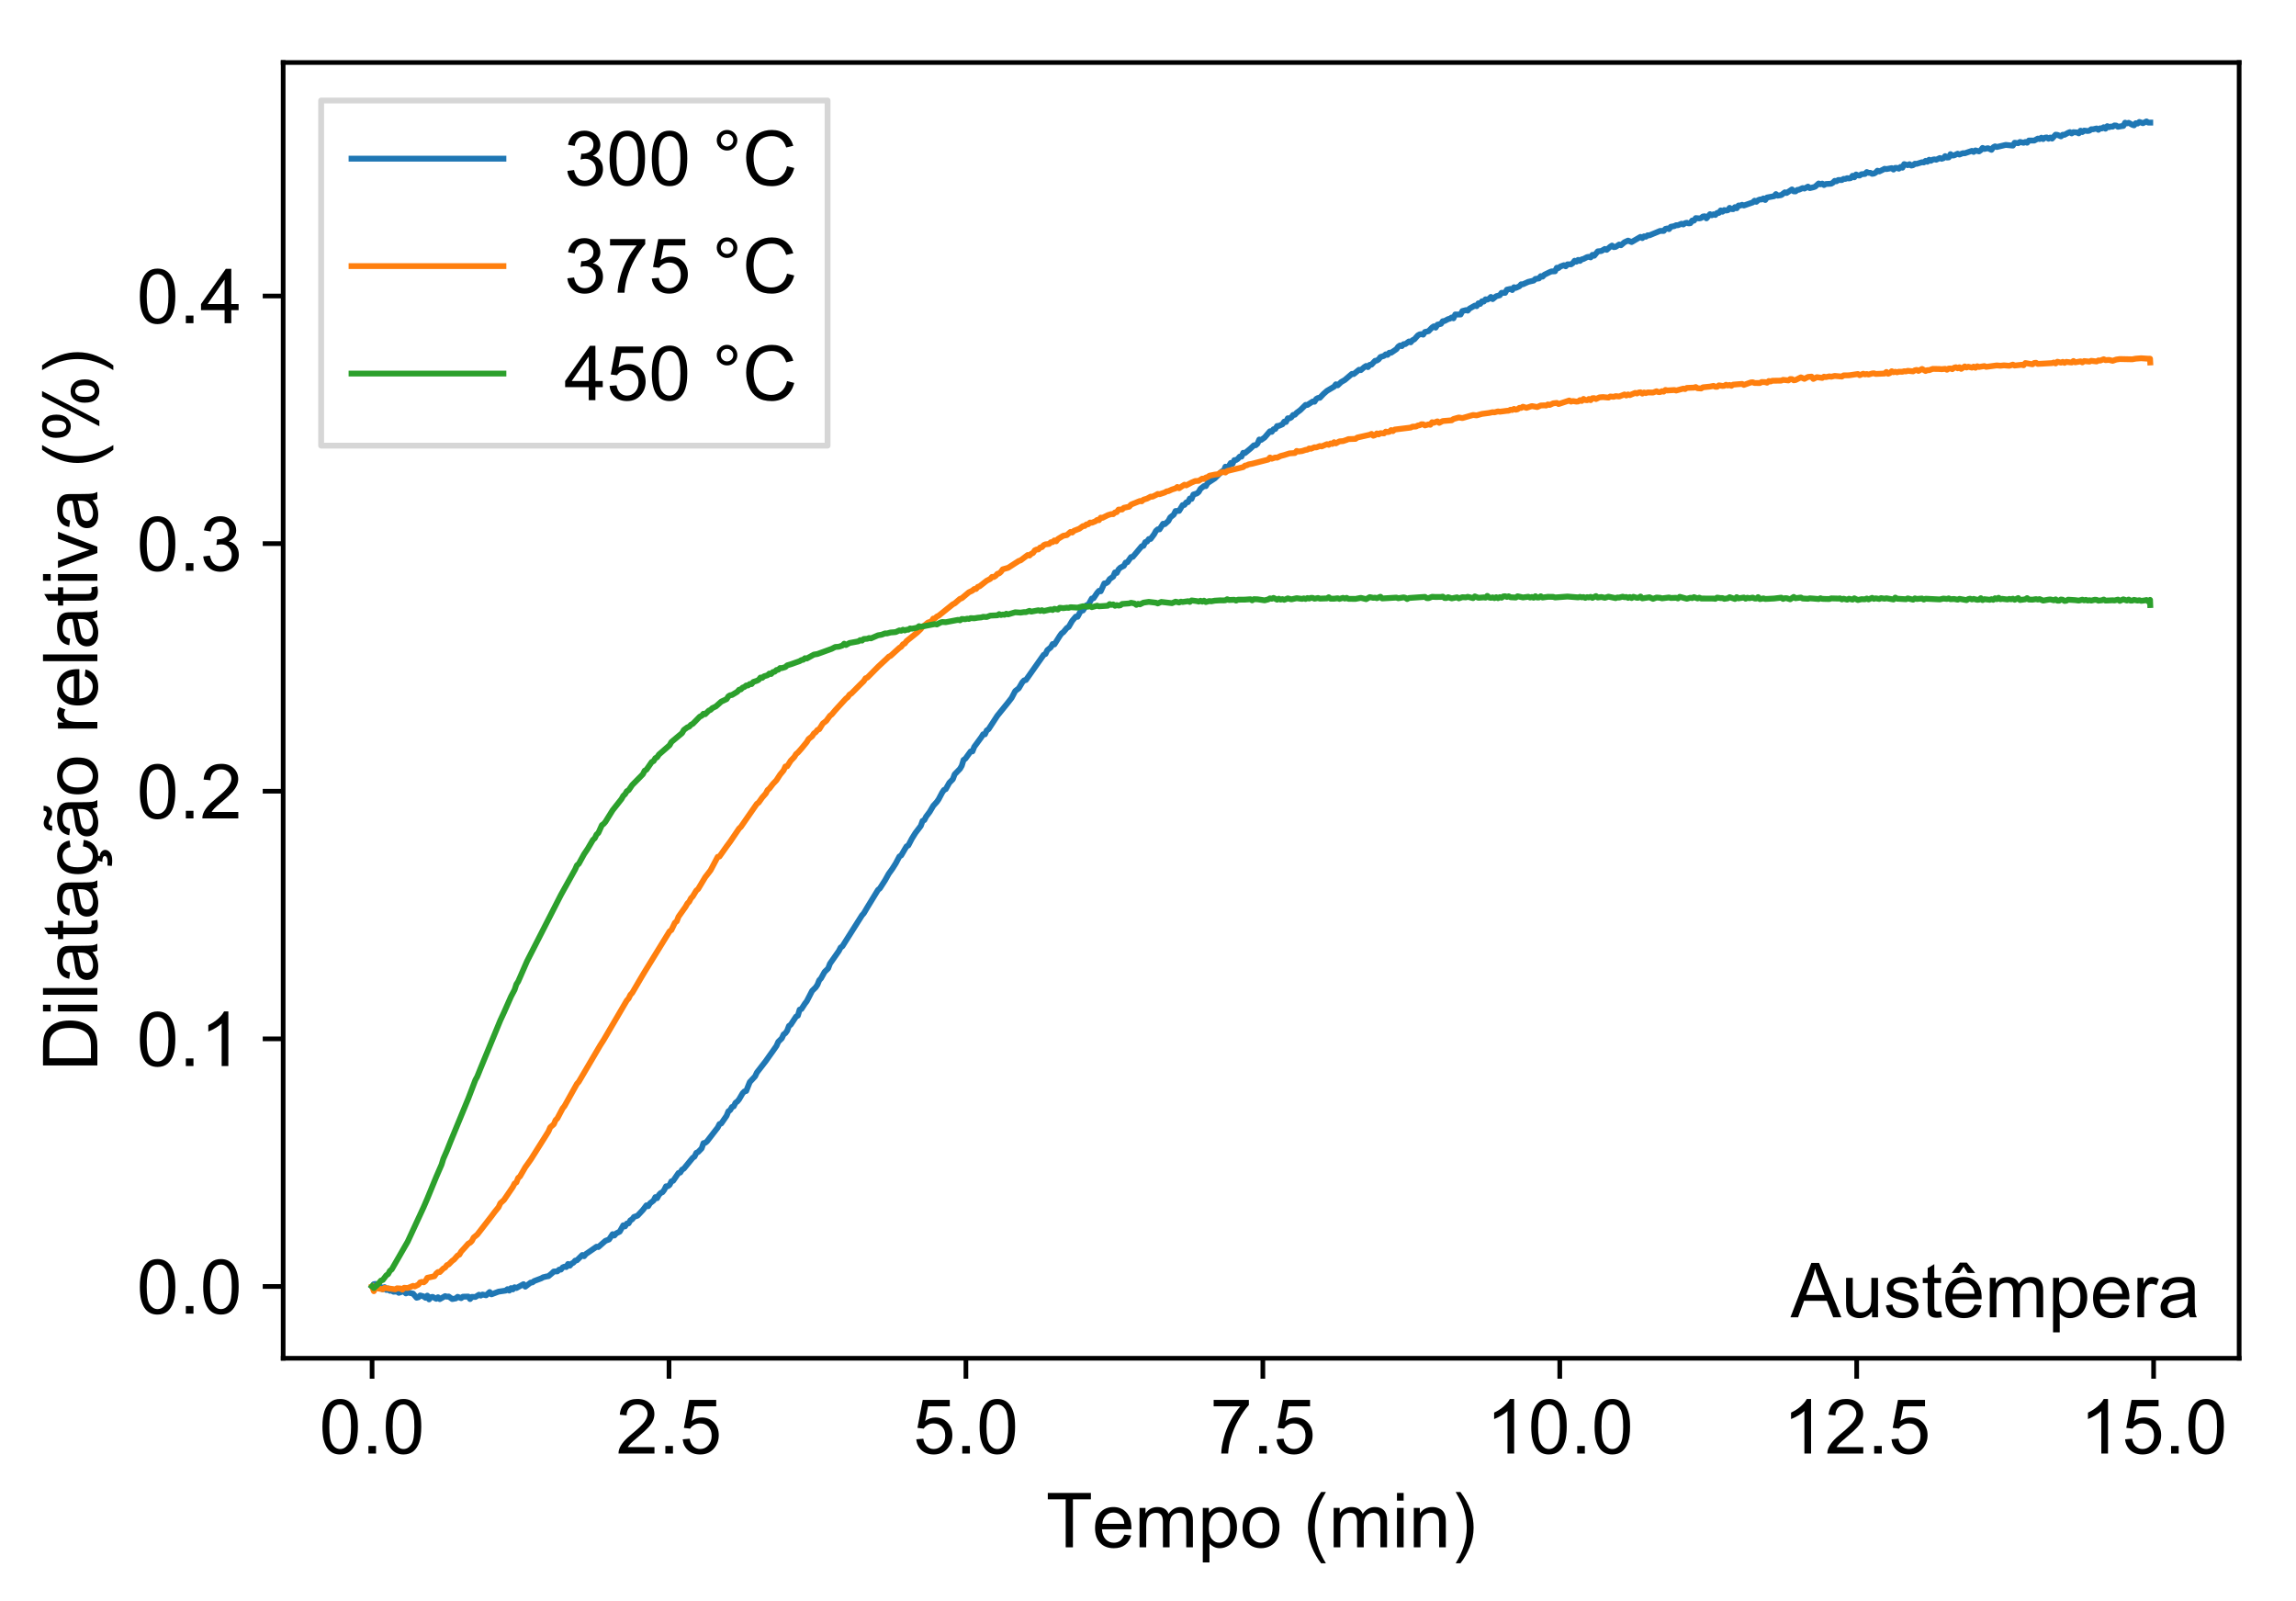 <?xml version="1.0" encoding="utf-8" standalone="no"?>
<!DOCTYPE svg PUBLIC "-//W3C//DTD SVG 1.1//EN"
  "http://www.w3.org/Graphics/SVG/1.1/DTD/svg11.dtd">
<!-- Created with matplotlib (http://matplotlib.org/) -->
<svg height="274pt" version="1.1" viewBox="0 0 393 274" width="393pt" xmlns="http://www.w3.org/2000/svg" xmlns:xlink="http://www.w3.org/1999/xlink">
 <defs>
  <style type="text/css">
*{stroke-linecap:butt;stroke-linejoin:round;}
  </style>
 </defs>
 <g id="figure_1">
  <g id="patch_1">
   <path d="M 0 274.749 
L 393.97 274.749 
L 393.97 0 
L 0 0 
z
" style="fill:#ffffff;"/>
  </g>
  <g id="axes_1">
   <g id="patch_2">
    <path d="M 48.47 232.46 
L 383.27 232.46 
L 383.27 10.7 
L 48.47 10.7 
z
" style="fill:#ffffff;"/>
   </g>
   <g id="matplotlib.axis_1">
    <g id="xtick_1">
     <g id="line2d_1">
      <defs>
       <path d="M 0 0 
L 0 3.5 
" id="m73ae90bb4f" style="stroke:#000000;stroke-width:0.8;"/>
      </defs>
      <g>
       <use style="stroke:#000000;stroke-width:0.8;" x="63.688" xlink:href="#m73ae90bb4f" y="232.46"/>
      </g>
     </g>
     <g id="text_1">
      <!-- 0.0 -->
      <defs>
       <path d="M 4.156 35.297 
Q 4.156 48 6.766 55.734 
Q 9.375 63.484 14.516 67.672 
Q 19.672 71.875 27.484 71.875 
Q 33.25 71.875 37.594 69.547 
Q 41.938 67.234 44.766 62.859 
Q 47.609 58.5 49.219 52.219 
Q 50.828 45.953 50.828 35.297 
Q 50.828 22.703 48.234 14.969 
Q 45.656 7.234 40.5 3 
Q 35.359 -1.219 27.484 -1.219 
Q 17.141 -1.219 11.234 6.203 
Q 4.156 15.141 4.156 35.297 
z
M 13.188 35.297 
Q 13.188 17.672 17.312 11.828 
Q 21.438 6 27.484 6 
Q 33.547 6 37.672 11.859 
Q 41.797 17.719 41.797 35.297 
Q 41.797 52.984 37.672 58.781 
Q 33.547 64.594 27.391 64.594 
Q 21.344 64.594 17.719 59.469 
Q 13.188 52.938 13.188 35.297 
z
" id="ArialMT-30"/>
       <path d="M 9.078 0 
L 9.078 10.016 
L 19.094 10.016 
L 19.094 0 
z
" id="ArialMT-2e"/>
      </defs>
      <g transform="translate(54.653 248.765)scale(0.13 -0.13)">
       <use xlink:href="#ArialMT-30"/>
       <use x="55.615" xlink:href="#ArialMT-2e"/>
       <use x="83.398" xlink:href="#ArialMT-30"/>
      </g>
     </g>
    </g>
    <g id="xtick_2">
     <g id="line2d_2">
      <g>
       <use style="stroke:#000000;stroke-width:0.8;" x="114.511" xlink:href="#m73ae90bb4f" y="232.46"/>
      </g>
     </g>
     <g id="text_2">
      <!-- 2.5 -->
      <defs>
       <path d="M 50.344 8.453 
L 50.344 0 
L 3.031 0 
Q 2.938 3.172 4.047 6.109 
Q 5.859 10.938 9.828 15.625 
Q 13.812 20.312 21.344 26.469 
Q 33.016 36.031 37.109 41.625 
Q 41.219 47.219 41.219 52.203 
Q 41.219 57.422 37.469 61 
Q 33.734 64.594 27.734 64.594 
Q 21.391 64.594 17.578 60.781 
Q 13.766 56.984 13.719 50.25 
L 4.688 51.172 
Q 5.609 61.281 11.656 66.578 
Q 17.719 71.875 27.938 71.875 
Q 38.234 71.875 44.234 66.156 
Q 50.25 60.453 50.25 52 
Q 50.25 47.703 48.484 43.547 
Q 46.734 39.406 42.656 34.812 
Q 38.578 30.219 29.109 22.219 
Q 21.188 15.578 18.938 13.203 
Q 16.703 10.844 15.234 8.453 
z
" id="ArialMT-32"/>
       <path d="M 4.156 18.75 
L 13.375 19.531 
Q 14.406 12.797 18.141 9.391 
Q 21.875 6 27.156 6 
Q 33.5 6 37.891 10.781 
Q 42.281 15.578 42.281 23.484 
Q 42.281 31 38.062 35.344 
Q 33.844 39.703 27 39.703 
Q 22.75 39.703 19.328 37.766 
Q 15.922 35.844 13.969 32.766 
L 5.719 33.844 
L 12.641 70.609 
L 48.25 70.609 
L 48.25 62.203 
L 19.672 62.203 
L 15.828 42.969 
Q 22.266 47.469 29.344 47.469 
Q 38.719 47.469 45.156 40.969 
Q 51.609 34.469 51.609 24.266 
Q 51.609 14.547 45.953 7.469 
Q 39.062 -1.219 27.156 -1.219 
Q 17.391 -1.219 11.203 4.25 
Q 5.031 9.719 4.156 18.75 
z
" id="ArialMT-35"/>
      </defs>
      <g transform="translate(105.476 248.765)scale(0.13 -0.13)">
       <use xlink:href="#ArialMT-32"/>
       <use x="55.615" xlink:href="#ArialMT-2e"/>
       <use x="83.398" xlink:href="#ArialMT-35"/>
      </g>
     </g>
    </g>
    <g id="xtick_3">
     <g id="line2d_3">
      <g>
       <use style="stroke:#000000;stroke-width:0.8;" x="165.334" xlink:href="#m73ae90bb4f" y="232.46"/>
      </g>
     </g>
     <g id="text_3">
      <!-- 5.0 -->
      <g transform="translate(156.299 248.765)scale(0.13 -0.13)">
       <use xlink:href="#ArialMT-35"/>
       <use x="55.615" xlink:href="#ArialMT-2e"/>
       <use x="83.398" xlink:href="#ArialMT-30"/>
      </g>
     </g>
    </g>
    <g id="xtick_4">
     <g id="line2d_4">
      <g>
       <use style="stroke:#000000;stroke-width:0.8;" x="216.158" xlink:href="#m73ae90bb4f" y="232.46"/>
      </g>
     </g>
     <g id="text_4">
      <!-- 7.5 -->
      <defs>
       <path d="M 4.734 62.203 
L 4.734 70.656 
L 51.078 70.656 
L 51.078 63.812 
Q 44.234 56.547 37.516 44.484 
Q 30.812 32.422 27.156 19.672 
Q 24.516 10.688 23.781 0 
L 14.75 0 
Q 14.891 8.453 18.062 20.406 
Q 21.234 32.375 27.172 43.484 
Q 33.109 54.594 39.797 62.203 
z
" id="ArialMT-37"/>
      </defs>
      <g transform="translate(207.123 248.765)scale(0.13 -0.13)">
       <use xlink:href="#ArialMT-37"/>
       <use x="55.615" xlink:href="#ArialMT-2e"/>
       <use x="83.398" xlink:href="#ArialMT-35"/>
      </g>
     </g>
    </g>
    <g id="xtick_5">
     <g id="line2d_5">
      <g>
       <use style="stroke:#000000;stroke-width:0.8;" x="266.981" xlink:href="#m73ae90bb4f" y="232.46"/>
      </g>
     </g>
     <g id="text_5">
      <!-- 10.0 -->
      <defs>
       <path d="M 37.25 0 
L 28.469 0 
L 28.469 56 
Q 25.297 52.984 20.141 49.953 
Q 14.984 46.922 10.891 45.406 
L 10.891 53.906 
Q 18.266 57.375 23.781 62.297 
Q 29.297 67.234 31.594 71.875 
L 37.25 71.875 
z
" id="ArialMT-31"/>
      </defs>
      <g transform="translate(254.331 248.765)scale(0.13 -0.13)">
       <use xlink:href="#ArialMT-31"/>
       <use x="55.615" xlink:href="#ArialMT-30"/>
       <use x="111.23" xlink:href="#ArialMT-2e"/>
       <use x="139.014" xlink:href="#ArialMT-30"/>
      </g>
     </g>
    </g>
    <g id="xtick_6">
     <g id="line2d_6">
      <g>
       <use style="stroke:#000000;stroke-width:0.8;" x="317.804" xlink:href="#m73ae90bb4f" y="232.46"/>
      </g>
     </g>
     <g id="text_6">
      <!-- 12.5 -->
      <g transform="translate(305.154 248.765)scale(0.13 -0.13)">
       <use xlink:href="#ArialMT-31"/>
       <use x="55.615" xlink:href="#ArialMT-32"/>
       <use x="111.23" xlink:href="#ArialMT-2e"/>
       <use x="139.014" xlink:href="#ArialMT-35"/>
      </g>
     </g>
    </g>
    <g id="xtick_7">
     <g id="line2d_7">
      <g>
       <use style="stroke:#000000;stroke-width:0.8;" x="368.627" xlink:href="#m73ae90bb4f" y="232.46"/>
      </g>
     </g>
     <g id="text_7">
      <!-- 15.0 -->
      <g transform="translate(355.978 248.765)scale(0.13 -0.13)">
       <use xlink:href="#ArialMT-31"/>
       <use x="55.615" xlink:href="#ArialMT-35"/>
       <use x="111.23" xlink:href="#ArialMT-2e"/>
       <use x="139.014" xlink:href="#ArialMT-30"/>
      </g>
     </g>
    </g>
    <g id="text_8">
     <!-- Tempo (min) -->
     <defs>
      <path d="M 25.922 0 
L 25.922 63.141 
L 2.344 63.141 
L 2.344 71.578 
L 59.078 71.578 
L 59.078 63.141 
L 35.406 63.141 
L 35.406 0 
z
" id="ArialMT-54"/>
      <path d="M 42.094 16.703 
L 51.172 15.578 
Q 49.031 7.625 43.219 3.219 
Q 37.406 -1.172 28.375 -1.172 
Q 17 -1.172 10.328 5.828 
Q 3.656 12.844 3.656 25.484 
Q 3.656 38.578 10.391 45.797 
Q 17.141 53.031 27.875 53.031 
Q 38.281 53.031 44.875 45.953 
Q 51.469 38.875 51.469 26.031 
Q 51.469 25.25 51.422 23.688 
L 12.75 23.688 
Q 13.234 15.141 17.578 10.594 
Q 21.922 6.062 28.422 6.062 
Q 33.25 6.062 36.672 8.594 
Q 40.094 11.141 42.094 16.703 
z
M 13.234 30.906 
L 42.188 30.906 
Q 41.609 37.453 38.875 40.719 
Q 34.672 45.797 27.984 45.797 
Q 21.922 45.797 17.797 41.75 
Q 13.672 37.703 13.234 30.906 
z
" id="ArialMT-65"/>
      <path d="M 6.594 0 
L 6.594 51.859 
L 14.453 51.859 
L 14.453 44.578 
Q 16.891 48.391 20.938 50.703 
Q 25 53.031 30.172 53.031 
Q 35.938 53.031 39.625 50.641 
Q 43.312 48.25 44.828 43.953 
Q 50.984 53.031 60.844 53.031 
Q 68.562 53.031 72.703 48.75 
Q 76.859 44.484 76.859 35.594 
L 76.859 0 
L 68.109 0 
L 68.109 32.672 
Q 68.109 37.938 67.25 40.25 
Q 66.406 42.578 64.156 43.984 
Q 61.922 45.406 58.891 45.406 
Q 53.422 45.406 49.797 41.766 
Q 46.188 38.141 46.188 30.125 
L 46.188 0 
L 37.406 0 
L 37.406 33.688 
Q 37.406 39.547 35.25 42.469 
Q 33.109 45.406 28.219 45.406 
Q 24.516 45.406 21.359 43.453 
Q 18.219 41.5 16.797 37.734 
Q 15.375 33.984 15.375 26.906 
L 15.375 0 
z
" id="ArialMT-6d"/>
      <path d="M 6.594 -19.875 
L 6.594 51.859 
L 14.594 51.859 
L 14.594 45.125 
Q 17.438 49.078 21 51.047 
Q 24.562 53.031 29.641 53.031 
Q 36.281 53.031 41.359 49.609 
Q 46.438 46.188 49.016 39.953 
Q 51.609 33.734 51.609 26.312 
Q 51.609 18.359 48.75 11.984 
Q 45.906 5.609 40.453 2.219 
Q 35.016 -1.172 29 -1.172 
Q 24.609 -1.172 21.109 0.688 
Q 17.625 2.547 15.375 5.375 
L 15.375 -19.875 
z
M 14.547 25.641 
Q 14.547 15.625 18.594 10.844 
Q 22.656 6.062 28.422 6.062 
Q 34.281 6.062 38.453 11.016 
Q 42.625 15.969 42.625 26.375 
Q 42.625 36.281 38.547 41.203 
Q 34.469 46.141 28.812 46.141 
Q 23.188 46.141 18.859 40.891 
Q 14.547 35.641 14.547 25.641 
z
" id="ArialMT-70"/>
      <path d="M 3.328 25.922 
Q 3.328 40.328 11.328 47.266 
Q 18.016 53.031 27.641 53.031 
Q 38.328 53.031 45.109 46.016 
Q 51.906 39.016 51.906 26.656 
Q 51.906 16.656 48.906 10.906 
Q 45.906 5.172 40.156 2 
Q 34.422 -1.172 27.641 -1.172 
Q 16.75 -1.172 10.031 5.812 
Q 3.328 12.797 3.328 25.922 
z
M 12.359 25.922 
Q 12.359 15.969 16.703 11.016 
Q 21.047 6.062 27.641 6.062 
Q 34.188 6.062 38.531 11.031 
Q 42.875 16.016 42.875 26.219 
Q 42.875 35.844 38.5 40.797 
Q 34.125 45.75 27.641 45.75 
Q 21.047 45.75 16.703 40.812 
Q 12.359 35.891 12.359 25.922 
z
" id="ArialMT-6f"/>
      <path id="ArialMT-20"/>
      <path d="M 23.391 -21.047 
Q 16.109 -11.859 11.078 0.438 
Q 6.062 12.75 6.062 25.922 
Q 6.062 37.547 9.812 48.188 
Q 14.203 60.547 23.391 72.797 
L 29.688 72.797 
Q 23.781 62.641 21.875 58.297 
Q 18.891 51.562 17.188 44.234 
Q 15.094 35.109 15.094 25.875 
Q 15.094 2.391 29.688 -21.047 
z
" id="ArialMT-28"/>
      <path d="M 6.641 61.469 
L 6.641 71.578 
L 15.438 71.578 
L 15.438 61.469 
z
M 6.641 0 
L 6.641 51.859 
L 15.438 51.859 
L 15.438 0 
z
" id="ArialMT-69"/>
      <path d="M 6.594 0 
L 6.594 51.859 
L 14.5 51.859 
L 14.5 44.484 
Q 20.219 53.031 31 53.031 
Q 35.688 53.031 39.625 51.344 
Q 43.562 49.656 45.516 46.922 
Q 47.469 44.188 48.25 40.438 
Q 48.734 37.984 48.734 31.891 
L 48.734 0 
L 39.938 0 
L 39.938 31.547 
Q 39.938 36.922 38.906 39.578 
Q 37.891 42.234 35.281 43.812 
Q 32.672 45.406 29.156 45.406 
Q 23.531 45.406 19.453 41.844 
Q 15.375 38.281 15.375 28.328 
L 15.375 0 
z
" id="ArialMT-6e"/>
      <path d="M 12.359 -21.047 
L 6.062 -21.047 
Q 20.656 2.391 20.656 25.875 
Q 20.656 35.062 18.562 44.094 
Q 16.891 51.422 13.922 58.156 
Q 12.016 62.547 6.062 72.797 
L 12.359 72.797 
Q 21.531 60.547 25.922 48.188 
Q 29.688 37.547 29.688 25.922 
Q 29.688 12.75 24.625 0.438 
Q 19.578 -11.859 12.359 -21.047 
z
" id="ArialMT-29"/>
     </defs>
     <g transform="translate(179.045 264.812)scale(0.13 -0.13)">
      <use xlink:href="#ArialMT-54"/>
      <use x="60.912" xlink:href="#ArialMT-65"/>
      <use x="116.527" xlink:href="#ArialMT-6d"/>
      <use x="199.828" xlink:href="#ArialMT-70"/>
      <use x="255.443" xlink:href="#ArialMT-6f"/>
      <use x="311.059" xlink:href="#ArialMT-20"/>
      <use x="338.842" xlink:href="#ArialMT-28"/>
      <use x="372.143" xlink:href="#ArialMT-6d"/>
      <use x="455.443" xlink:href="#ArialMT-69"/>
      <use x="477.66" xlink:href="#ArialMT-6e"/>
      <use x="533.275" xlink:href="#ArialMT-29"/>
     </g>
    </g>
   </g>
   <g id="matplotlib.axis_2">
    <g id="ytick_1">
     <g id="line2d_8">
      <defs>
       <path d="M 0 0 
L -3.5 0 
" id="m8d85d94ae6" style="stroke:#000000;stroke-width:0.8;"/>
      </defs>
      <g>
       <use style="stroke:#000000;stroke-width:0.8;" x="48.47" xlink:href="#m8d85d94ae6" y="220.169"/>
      </g>
     </g>
     <g id="text_9">
      <!-- 0.0 -->
      <g transform="translate(23.4 224.821)scale(0.13 -0.13)">
       <use xlink:href="#ArialMT-30"/>
       <use x="55.615" xlink:href="#ArialMT-2e"/>
       <use x="83.398" xlink:href="#ArialMT-30"/>
      </g>
     </g>
    </g>
    <g id="ytick_2">
     <g id="line2d_9">
      <g>
       <use style="stroke:#000000;stroke-width:0.8;" x="48.47" xlink:href="#m8d85d94ae6" y="177.791"/>
      </g>
     </g>
     <g id="text_10">
      <!-- 0.1 -->
      <g transform="translate(23.4 182.444)scale(0.13 -0.13)">
       <use xlink:href="#ArialMT-30"/>
       <use x="55.615" xlink:href="#ArialMT-2e"/>
       <use x="83.398" xlink:href="#ArialMT-31"/>
      </g>
     </g>
    </g>
    <g id="ytick_3">
     <g id="line2d_10">
      <g>
       <use style="stroke:#000000;stroke-width:0.8;" x="48.47" xlink:href="#m8d85d94ae6" y="135.414"/>
      </g>
     </g>
     <g id="text_11">
      <!-- 0.2 -->
      <g transform="translate(23.4 140.067)scale(0.13 -0.13)">
       <use xlink:href="#ArialMT-30"/>
       <use x="55.615" xlink:href="#ArialMT-2e"/>
       <use x="83.398" xlink:href="#ArialMT-32"/>
      </g>
     </g>
    </g>
    <g id="ytick_4">
     <g id="line2d_11">
      <g>
       <use style="stroke:#000000;stroke-width:0.8;" x="48.47" xlink:href="#m8d85d94ae6" y="93.037"/>
      </g>
     </g>
     <g id="text_12">
      <!-- 0.3 -->
      <defs>
       <path d="M 4.203 18.891 
L 12.984 20.062 
Q 14.5 12.594 18.141 9.297 
Q 21.781 6 27 6 
Q 33.203 6 37.469 10.297 
Q 41.75 14.594 41.75 20.953 
Q 41.75 27 37.797 30.922 
Q 33.844 34.859 27.734 34.859 
Q 25.25 34.859 21.531 33.891 
L 22.516 41.609 
Q 23.391 41.5 23.922 41.5 
Q 29.547 41.5 34.031 44.422 
Q 38.531 47.359 38.531 53.469 
Q 38.531 58.297 35.25 61.469 
Q 31.984 64.656 26.812 64.656 
Q 21.688 64.656 18.266 61.422 
Q 14.844 58.203 13.875 51.766 
L 5.078 53.328 
Q 6.688 62.156 12.391 67.016 
Q 18.109 71.875 26.609 71.875 
Q 32.469 71.875 37.391 69.359 
Q 42.328 66.844 44.938 62.5 
Q 47.562 58.156 47.562 53.266 
Q 47.562 48.641 45.062 44.828 
Q 42.578 41.016 37.703 38.766 
Q 44.047 37.312 47.562 32.688 
Q 51.078 28.078 51.078 21.141 
Q 51.078 11.766 44.234 5.25 
Q 37.406 -1.266 26.953 -1.266 
Q 17.531 -1.266 11.297 4.344 
Q 5.078 9.969 4.203 18.891 
z
" id="ArialMT-33"/>
      </defs>
      <g transform="translate(23.4 97.689)scale(0.13 -0.13)">
       <use xlink:href="#ArialMT-30"/>
       <use x="55.615" xlink:href="#ArialMT-2e"/>
       <use x="83.398" xlink:href="#ArialMT-33"/>
      </g>
     </g>
    </g>
    <g id="ytick_5">
     <g id="line2d_12">
      <g>
       <use style="stroke:#000000;stroke-width:0.8;" x="48.47" xlink:href="#m8d85d94ae6" y="50.659"/>
      </g>
     </g>
     <g id="text_13">
      <!-- 0.4 -->
      <defs>
       <path d="M 32.328 0 
L 32.328 17.141 
L 1.266 17.141 
L 1.266 25.203 
L 33.938 71.578 
L 41.109 71.578 
L 41.109 25.203 
L 50.781 25.203 
L 50.781 17.141 
L 41.109 17.141 
L 41.109 0 
z
M 32.328 25.203 
L 32.328 57.469 
L 9.906 25.203 
z
" id="ArialMT-34"/>
      </defs>
      <g transform="translate(23.4 55.312)scale(0.13 -0.13)">
       <use xlink:href="#ArialMT-30"/>
       <use x="55.615" xlink:href="#ArialMT-2e"/>
       <use x="83.398" xlink:href="#ArialMT-34"/>
      </g>
     </g>
    </g>
    <g id="text_14">
     <!-- Dilatação relativa (%) -->
     <defs>
      <path d="M 7.719 0 
L 7.719 71.578 
L 32.375 71.578 
Q 40.719 71.578 45.125 70.562 
Q 51.266 69.141 55.609 65.438 
Q 61.281 60.641 64.078 53.188 
Q 66.891 45.75 66.891 36.188 
Q 66.891 28.031 64.984 21.734 
Q 63.094 15.438 60.109 11.297 
Q 57.125 7.172 53.578 4.797 
Q 50.047 2.438 45.047 1.219 
Q 40.047 0 33.547 0 
z
M 17.188 8.453 
L 32.469 8.453 
Q 39.547 8.453 43.578 9.766 
Q 47.609 11.078 50 13.484 
Q 53.375 16.844 55.25 22.531 
Q 57.125 28.219 57.125 36.328 
Q 57.125 47.562 53.438 53.594 
Q 49.75 59.625 44.484 61.672 
Q 40.672 63.141 32.234 63.141 
L 17.188 63.141 
z
" id="ArialMT-44"/>
      <path d="M 6.391 0 
L 6.391 71.578 
L 15.188 71.578 
L 15.188 0 
z
" id="ArialMT-6c"/>
      <path d="M 40.438 6.391 
Q 35.547 2.25 31.031 0.531 
Q 26.516 -1.172 21.344 -1.172 
Q 12.797 -1.172 8.203 3 
Q 3.609 7.172 3.609 13.672 
Q 3.609 17.484 5.344 20.625 
Q 7.078 23.781 9.891 25.688 
Q 12.703 27.594 16.219 28.562 
Q 18.797 29.25 24.031 29.891 
Q 34.672 31.156 39.703 32.906 
Q 39.75 34.719 39.75 35.203 
Q 39.75 40.578 37.25 42.781 
Q 33.891 45.75 27.25 45.75 
Q 21.047 45.75 18.094 43.578 
Q 15.141 41.406 13.719 35.891 
L 5.125 37.062 
Q 6.297 42.578 8.984 45.969 
Q 11.672 49.359 16.75 51.188 
Q 21.828 53.031 28.516 53.031 
Q 35.156 53.031 39.297 51.469 
Q 43.453 49.906 45.406 47.531 
Q 47.359 45.172 48.141 41.547 
Q 48.578 39.312 48.578 33.453 
L 48.578 21.734 
Q 48.578 9.469 49.141 6.219 
Q 49.703 2.984 51.375 0 
L 42.188 0 
Q 40.828 2.734 40.438 6.391 
z
M 39.703 26.031 
Q 34.906 24.078 25.344 22.703 
Q 19.922 21.922 17.672 20.938 
Q 15.438 19.969 14.203 18.094 
Q 12.984 16.219 12.984 13.922 
Q 12.984 10.406 15.641 8.062 
Q 18.312 5.719 23.438 5.719 
Q 28.516 5.719 32.469 7.938 
Q 36.422 10.156 38.281 14.016 
Q 39.703 17 39.703 22.797 
z
" id="ArialMT-61"/>
      <path d="M 25.781 7.859 
L 27.047 0.094 
Q 23.344 -0.688 20.406 -0.688 
Q 15.625 -0.688 12.984 0.828 
Q 10.359 2.344 9.281 4.812 
Q 8.203 7.281 8.203 15.188 
L 8.203 45.016 
L 1.766 45.016 
L 1.766 51.859 
L 8.203 51.859 
L 8.203 64.703 
L 16.938 69.969 
L 16.938 51.859 
L 25.781 51.859 
L 25.781 45.016 
L 16.938 45.016 
L 16.938 14.703 
Q 16.938 10.938 17.406 9.859 
Q 17.875 8.797 18.922 8.156 
Q 19.969 7.516 21.922 7.516 
Q 23.391 7.516 25.781 7.859 
z
" id="ArialMT-74"/>
      <path d="M 40.438 19 
L 49.078 17.875 
Q 47.656 8.938 41.812 3.875 
Q 35.984 -1.172 27.484 -1.172 
Q 16.844 -1.172 10.375 5.781 
Q 3.906 12.75 3.906 25.734 
Q 3.906 34.125 6.688 40.422 
Q 9.469 46.734 15.156 49.875 
Q 20.844 53.031 27.547 53.031 
Q 35.984 53.031 41.359 48.75 
Q 46.734 44.484 48.25 36.625 
L 39.703 35.297 
Q 38.484 40.531 35.375 43.156 
Q 32.281 45.797 27.875 45.797 
Q 21.234 45.797 17.078 41.031 
Q 12.938 36.281 12.938 25.984 
Q 12.938 15.531 16.938 10.797 
Q 20.953 6.062 27.391 6.062 
Q 32.562 6.062 36.031 9.234 
Q 39.5 12.406 40.438 19 
z
M 20.047 -6.516 
L 22.594 2.125 
L 29.125 2.125 
L 27.516 -3.109 
Q 31.672 -3.594 33.766 -5.656 
Q 35.875 -7.734 35.875 -10.281 
Q 35.875 -13.938 32.359 -16.75 
Q 28.844 -19.562 21.75 -19.562 
Q 17.75 -19.562 14.719 -18.969 
L 15.266 -13.266 
Q 18.391 -13.453 19.859 -13.453 
Q 24.438 -13.453 26.297 -12.188 
Q 27.719 -11.203 27.719 -9.797 
Q 27.719 -8.906 27.156 -8.219 
Q 26.594 -7.547 25.078 -7.047 
Q 23.562 -6.562 20.047 -6.516 
z
" id="ArialMT-e7"/>
      <path d="M 40.438 6.391 
Q 35.547 2.25 31.031 0.531 
Q 26.516 -1.172 21.344 -1.172 
Q 12.797 -1.172 8.203 3 
Q 3.609 7.172 3.609 13.672 
Q 3.609 17.484 5.344 20.625 
Q 7.078 23.781 9.891 25.688 
Q 12.703 27.594 16.219 28.562 
Q 18.797 29.25 24.031 29.891 
Q 34.672 31.156 39.703 32.906 
Q 39.75 34.719 39.75 35.203 
Q 39.75 40.578 37.25 42.781 
Q 33.891 45.75 27.25 45.75 
Q 21.047 45.75 18.094 43.578 
Q 15.141 41.406 13.719 35.891 
L 5.125 37.062 
Q 6.297 42.578 8.984 45.969 
Q 11.672 49.359 16.75 51.188 
Q 21.828 53.031 28.516 53.031 
Q 35.156 53.031 39.297 51.469 
Q 43.453 49.906 45.406 47.531 
Q 47.359 45.172 48.141 41.547 
Q 48.578 39.312 48.578 33.453 
L 48.578 21.734 
Q 48.578 9.469 49.141 6.219 
Q 49.703 2.984 51.375 0 
L 42.188 0 
Q 40.828 2.734 40.438 6.391 
z
M 39.703 26.031 
Q 34.906 24.078 25.344 22.703 
Q 19.922 21.922 17.672 20.938 
Q 15.438 19.969 14.203 18.094 
Q 12.984 16.219 12.984 13.922 
Q 12.984 10.406 15.641 8.062 
Q 18.312 5.719 23.438 5.719 
Q 28.516 5.719 32.469 7.938 
Q 36.422 10.156 38.281 14.016 
Q 39.703 17 39.703 22.797 
z
M 11.219 59.516 
Q 11.172 64.594 14 67.625 
Q 16.781 70.656 21.125 70.656 
Q 24.156 70.656 29.375 68.016 
Q 32.266 66.547 33.969 66.547 
Q 35.531 66.547 36.359 67.406 
Q 37.188 68.266 37.531 70.797 
L 43.891 70.797 
Q 43.734 65.234 41.078 62.453 
Q 38.422 59.672 34.312 59.672 
Q 31.234 59.672 26.203 62.406 
Q 22.938 64.156 21.422 64.156 
Q 19.766 64.156 18.734 62.984 
Q 17.656 61.812 17.719 59.516 
z
" id="ArialMT-e3"/>
      <path d="M 6.5 0 
L 6.5 51.859 
L 14.406 51.859 
L 14.406 44 
Q 17.438 49.516 20 51.266 
Q 22.562 53.031 25.641 53.031 
Q 30.078 53.031 34.672 50.203 
L 31.641 42.047 
Q 28.422 43.953 25.203 43.953 
Q 22.312 43.953 20.016 42.219 
Q 17.719 40.484 16.75 37.406 
Q 15.281 32.719 15.281 27.156 
L 15.281 0 
z
" id="ArialMT-72"/>
      <path d="M 21 0 
L 1.266 51.859 
L 10.547 51.859 
L 21.688 20.797 
Q 23.484 15.766 25 10.359 
Q 26.172 14.453 28.266 20.219 
L 39.797 51.859 
L 48.828 51.859 
L 29.203 0 
z
" id="ArialMT-76"/>
      <path d="M 5.812 54.391 
Q 5.812 62.062 9.672 67.422 
Q 13.531 72.797 20.844 72.797 
Q 27.594 72.797 32 67.984 
Q 36.422 63.188 36.422 53.859 
Q 36.422 44.781 31.953 39.875 
Q 27.484 34.969 20.953 34.969 
Q 14.453 34.969 10.125 39.797 
Q 5.812 44.625 5.812 54.391 
z
M 21.094 66.75 
Q 17.828 66.75 15.656 63.906 
Q 13.484 61.078 13.484 53.516 
Q 13.484 46.625 15.672 43.812 
Q 17.875 41.016 21.094 41.016 
Q 24.422 41.016 26.594 43.844 
Q 28.766 46.688 28.766 54.203 
Q 28.766 61.141 26.562 63.938 
Q 24.359 66.75 21.094 66.75 
z
M 21.141 -2.641 
L 60.297 72.797 
L 67.438 72.797 
L 28.422 -2.641 
z
M 52.094 16.797 
Q 52.094 24.516 55.953 29.859 
Q 59.812 35.203 67.188 35.203 
Q 73.922 35.203 78.344 30.391 
Q 82.766 25.594 82.766 16.266 
Q 82.766 7.172 78.297 2.266 
Q 73.828 -2.641 67.234 -2.641 
Q 60.75 -2.641 56.422 2.219 
Q 52.094 7.078 52.094 16.797 
z
M 67.438 29.156 
Q 64.109 29.156 61.938 26.312 
Q 59.766 23.484 59.766 15.922 
Q 59.766 9.078 61.953 6.25 
Q 64.156 3.422 67.391 3.422 
Q 70.75 3.422 72.922 6.25 
Q 75.094 9.078 75.094 16.609 
Q 75.094 23.531 72.891 26.344 
Q 70.703 29.156 67.438 29.156 
z
" id="ArialMT-25"/>
     </defs>
     <g transform="translate(16.664 183.349)rotate(-90)scale(0.13 -0.13)">
      <use xlink:href="#ArialMT-44"/>
      <use x="72.217" xlink:href="#ArialMT-69"/>
      <use x="94.434" xlink:href="#ArialMT-6c"/>
      <use x="116.65" xlink:href="#ArialMT-61"/>
      <use x="172.266" xlink:href="#ArialMT-74"/>
      <use x="200.049" xlink:href="#ArialMT-61"/>
      <use x="255.664" xlink:href="#ArialMT-e7"/>
      <use x="305.664" xlink:href="#ArialMT-e3"/>
      <use x="361.279" xlink:href="#ArialMT-6f"/>
      <use x="416.895" xlink:href="#ArialMT-20"/>
      <use x="444.678" xlink:href="#ArialMT-72"/>
      <use x="477.979" xlink:href="#ArialMT-65"/>
      <use x="533.594" xlink:href="#ArialMT-6c"/>
      <use x="555.811" xlink:href="#ArialMT-61"/>
      <use x="611.426" xlink:href="#ArialMT-74"/>
      <use x="639.209" xlink:href="#ArialMT-69"/>
      <use x="661.426" xlink:href="#ArialMT-76"/>
      <use x="711.426" xlink:href="#ArialMT-61"/>
      <use x="767.041" xlink:href="#ArialMT-20"/>
      <use x="794.824" xlink:href="#ArialMT-28"/>
      <use x="828.125" xlink:href="#ArialMT-25"/>
      <use x="917.041" xlink:href="#ArialMT-29"/>
     </g>
    </g>
   </g>
   <g id="line2d_13">
    <path clip-path="url(#p7e6c3340c8)" d="M 63.688 220.169 
L 63.993 219.776 
L 64.298 219.731 
L 64.603 220.281 
L 65.212 220.258 
L 65.517 220.663 
L 65.822 220.281 
L 66.127 220.764 
L 66.432 220.517 
L 66.737 220.91 
L 67.042 220.865 
L 67.347 221.067 
L 67.957 221.033 
L 68.262 221.258 
L 68.872 221.055 
L 69.177 221.067 
L 69.481 221.359 
L 69.787 221.201 
L 70.701 221.392 
L 71.311 222.099 
L 71.616 222.021 
L 71.921 221.706 
L 72.531 221.875 
L 72.836 222.111 
L 73.141 221.74 
L 73.446 222.38 
L 73.751 221.998 
L 74.056 221.953 
L 74.665 222.279 
L 74.97 222.01 
L 75.275 222.335 
L 76.19 221.819 
L 76.495 221.92 
L 76.8 221.886 
L 77.41 222.324 
L 78.02 222.212 
L 78.325 221.942 
L 78.935 222.167 
L 79.24 221.92 
L 80.155 221.897 
L 80.459 222.324 
L 80.764 221.953 
L 81.374 221.965 
L 81.984 221.583 
L 82.289 221.729 
L 82.594 221.549 
L 83.204 221.684 
L 83.814 221.123 
L 84.119 221.516 
L 85.339 221.055 
L 86.558 220.876 
L 86.863 220.629 
L 87.168 220.876 
L 87.473 220.449 
L 87.778 220.674 
L 88.083 220.303 
L 88.388 220.438 
L 89.608 219.776 
L 89.913 220.202 
L 90.827 219.506 
L 91.132 219.473 
L 91.437 219.237 
L 92.657 218.777 
L 92.962 218.597 
L 93.572 218.451 
L 93.877 218.406 
L 94.487 217.901 
L 94.791 217.609 
L 95.401 217.587 
L 95.706 217.284 
L 96.011 217.284 
L 96.316 216.902 
L 96.621 216.779 
L 96.926 216.846 
L 97.231 216.319 
L 97.536 216.61 
L 97.841 216.251 
L 98.146 216.105 
L 98.451 215.746 
L 98.756 215.69 
L 99.671 214.781 
L 99.975 214.994 
L 100.281 214.624 
L 100.89 214.208 
L 102.11 213.366 
L 102.415 213.422 
L 103.635 212.356 
L 104.245 212.132 
L 104.854 211.222 
L 105.16 211.447 
L 105.465 211.088 
L 106.074 210.785 
L 106.684 209.696 
L 106.989 209.887 
L 107.294 209.404 
L 107.599 209.37 
L 107.904 208.843 
L 108.209 208.674 
L 108.514 208.27 
L 109.124 208.057 
L 110.038 207.08 
L 110.648 206.283 
L 110.953 206.429 
L 111.258 205.935 
L 111.868 205.464 
L 112.173 204.88 
L 112.478 205.06 
L 112.783 204.499 
L 113.088 204.173 
L 113.393 204.038 
L 113.698 203.634 
L 114.003 203.028 
L 114.308 203.017 
L 114.613 202.792 
L 114.918 202.175 
L 115.223 202.085 
L 116.137 200.75 
L 116.442 200.671 
L 116.747 200.177 
L 117.052 200.009 
L 118.577 198.145 
L 118.882 197.943 
L 119.187 197.303 
L 119.491 197.169 
L 120.101 196.54 
L 120.406 195.642 
L 120.711 195.586 
L 121.016 195.339 
L 122.541 193.364 
L 122.846 192.982 
L 123.151 192.376 
L 123.456 192.275 
L 124.371 190.95 
L 124.676 190.187 
L 124.981 189.996 
L 125.286 189.457 
L 125.59 189.345 
L 125.895 188.728 
L 126.2 188.514 
L 126.505 188.144 
L 127.115 187.1 
L 127.42 186.786 
L 127.725 186.718 
L 128.335 185.192 
L 129.25 184.204 
L 129.555 183.553 
L 131.079 181.589 
L 131.689 180.724 
L 132.299 179.871 
L 132.909 178.996 
L 133.214 178.3 
L 133.824 177.693 
L 134.129 177.031 
L 134.434 176.818 
L 134.739 176.391 
L 135.043 175.583 
L 135.348 175.37 
L 135.958 174.438 
L 136.263 173.978 
L 136.568 173.821 
L 136.873 172.788 
L 137.178 172.687 
L 137.788 171.744 
L 138.093 171.351 
L 139.008 169.578 
L 139.617 168.983 
L 139.923 168.523 
L 140.227 167.759 
L 140.532 167.434 
L 141.142 166.334 
L 141.752 165.739 
L 142.057 164.931 
L 143.582 162.753 
L 143.887 162.158 
L 144.192 161.956 
L 144.802 160.98 
L 147.546 156.647 
L 147.851 156.31 
L 148.461 155.277 
L 150.29 152.291 
L 150.596 152.056 
L 151.51 150.63 
L 152.12 149.541 
L 152.73 148.699 
L 153.34 147.734 
L 153.95 146.578 
L 154.255 146.398 
L 154.865 145.354 
L 155.17 144.849 
L 155.475 144.692 
L 156.084 143.525 
L 156.694 142.548 
L 157.609 141.347 
L 157.914 140.494 
L 158.219 140.348 
L 158.524 139.753 
L 159.134 138.945 
L 159.744 137.912 
L 160.353 137.239 
L 160.658 136.801 
L 161.268 135.645 
L 161.573 135.196 
L 161.878 135.061 
L 162.488 133.972 
L 163.098 133.344 
L 163.403 132.524 
L 164.318 131.581 
L 164.623 131.054 
L 164.928 130.055 
L 165.233 129.853 
L 166.147 128.596 
L 166.452 128.596 
L 166.757 127.821 
L 167.977 126.16 
L 168.282 125.666 
L 168.587 125.677 
L 168.892 125.004 
L 169.197 124.813 
L 170.721 122.478 
L 172.551 120.222 
L 173.161 119.436 
L 173.771 118.269 
L 174.381 117.797 
L 174.991 116.764 
L 175.296 116.439 
L 175.601 116.383 
L 178.65 112.061 
L 178.955 111.927 
L 179.26 111.276 
L 179.87 110.782 
L 180.175 110.22 
L 180.479 110.288 
L 181.394 108.84 
L 181.699 108.413 
L 182.004 108.2 
L 182.614 107.47 
L 182.919 107.291 
L 183.529 106.247 
L 184.139 105.528 
L 184.444 105.562 
L 185.054 104.428 
L 185.358 104.484 
L 185.968 103.575 
L 186.273 103.53 
L 186.883 102.43 
L 187.188 102.374 
L 187.798 101.465 
L 188.103 101.117 
L 188.408 101.196 
L 189.018 99.849 
L 189.323 99.815 
L 189.628 99.602 
L 189.933 99.108 
L 190.543 98.681 
L 190.847 97.963 
L 191.152 98.053 
L 191.457 97.458 
L 191.762 97.155 
L 192.372 96.84 
L 192.677 96.279 
L 192.982 96.212 
L 193.592 95.336 
L 193.897 95.302 
L 195.422 93.484 
L 195.726 93.417 
L 196.031 92.777 
L 196.337 92.687 
L 196.641 92.249 
L 196.946 92.238 
L 197.556 91.419 
L 197.861 90.857 
L 198.166 90.588 
L 198.471 90.599 
L 199.081 89.634 
L 199.386 89.701 
L 199.995 89.151 
L 200.301 88.556 
L 200.91 88.074 
L 201.215 87.456 
L 201.825 87.434 
L 202.435 86.435 
L 202.74 86.412 
L 203.045 85.986 
L 203.35 85.941 
L 203.655 85.323 
L 203.96 85.391 
L 204.265 84.639 
L 204.874 84.448 
L 205.179 84.19 
L 205.485 83.651 
L 206.094 83.179 
L 206.399 83.202 
L 206.704 82.674 
L 207.924 81.877 
L 209.144 80.676 
L 209.449 80.598 
L 209.754 79.868 
L 210.059 80.003 
L 210.363 79.711 
L 210.668 79.228 
L 210.973 79.374 
L 211.278 78.746 
L 211.583 78.723 
L 211.888 78.521 
L 212.193 78.151 
L 212.498 78.151 
L 212.803 77.488 
L 213.108 77.533 
L 214.023 76.781 
L 214.633 76.209 
L 214.938 76.198 
L 215.243 75.928 
L 215.547 75.221 
L 215.852 75.3 
L 216.463 74.873 
L 217.377 73.807 
L 217.682 73.908 
L 217.987 73.459 
L 218.292 73.414 
L 218.597 72.909 
L 218.902 72.886 
L 219.512 72.617 
L 219.817 72.157 
L 220.121 72.224 
L 220.427 71.584 
L 220.731 71.595 
L 221.036 71.427 
L 221.341 71.012 
L 221.646 70.978 
L 221.951 70.641 
L 222.561 70.192 
L 223.476 69.294 
L 223.781 69.305 
L 224.696 68.711 
L 225.001 68.755 
L 225.305 68.273 
L 225.611 68.104 
L 225.915 68.082 
L 226.525 67.431 
L 227.135 66.892 
L 228.355 66.174 
L 228.66 65.77 
L 228.965 65.949 
L 229.575 65.377 
L 230.185 65.029 
L 231.404 63.985 
L 231.709 64.018 
L 232.624 63.278 
L 232.929 63.345 
L 233.539 62.817 
L 233.844 62.627 
L 234.149 62.829 
L 234.454 62.436 
L 234.759 62.402 
L 235.368 61.751 
L 235.674 61.706 
L 235.978 61.504 
L 236.284 61.1 
L 236.893 60.909 
L 237.198 60.64 
L 237.503 60.73 
L 237.808 60.359 
L 238.113 60.37 
L 239.028 59.753 
L 239.333 59.326 
L 239.638 59.124 
L 239.943 59.237 
L 240.247 58.9 
L 240.553 58.889 
L 241.162 58.44 
L 241.467 58.586 
L 241.772 58.215 
L 242.077 58.092 
L 242.687 57.407 
L 242.992 57.227 
L 243.297 57.183 
L 243.602 57.272 
L 243.907 56.812 
L 244.517 56.677 
L 245.127 56.049 
L 245.431 55.847 
L 245.736 56.071 
L 246.041 55.566 
L 246.651 55.42 
L 246.956 54.971 
L 247.261 54.938 
L 247.871 54.612 
L 248.176 54.533 
L 248.481 54.331 
L 248.786 54.477 
L 249.091 53.815 
L 249.701 53.826 
L 250.006 53.826 
L 250.311 53.231 
L 250.92 53.074 
L 251.225 53.164 
L 251.53 52.816 
L 252.445 52.3 
L 252.75 52.401 
L 253.055 51.907 
L 253.36 52.019 
L 253.665 51.559 
L 253.97 51.615 
L 254.275 51.222 
L 254.58 51.278 
L 254.885 51.121 
L 255.19 50.818 
L 255.495 51.188 
L 256.104 50.694 
L 256.714 50.537 
L 257.019 50.111 
L 257.629 50.122 
L 257.934 49.572 
L 258.544 49.437 
L 258.849 49.639 
L 259.154 49.157 
L 259.459 49.269 
L 260.069 49 
L 260.373 48.652 
L 260.679 48.652 
L 261.593 48.236 
L 262.508 48.023 
L 262.813 47.731 
L 263.423 47.653 
L 263.728 47.26 
L 264.033 47.349 
L 264.338 47.024 
L 265.252 46.575 
L 265.557 46.451 
L 266.167 46.429 
L 266.472 45.823 
L 266.777 45.868 
L 267.082 45.61 
L 267.692 45.385 
L 267.997 45.576 
L 268.302 45.239 
L 268.912 45.239 
L 269.217 45.026 
L 269.522 44.622 
L 269.827 44.79 
L 270.132 44.476 
L 270.436 44.655 
L 270.741 44.386 
L 271.046 44.319 
L 271.656 44.004 
L 271.961 43.948 
L 272.266 44.049 
L 272.571 43.612 
L 272.876 43.769 
L 273.486 43.017 
L 274.096 42.961 
L 274.706 42.601 
L 275.011 42.758 
L 275.621 42.22 
L 275.926 42.029 
L 276.23 42.298 
L 276.536 42.253 
L 277.145 41.849 
L 277.45 41.973 
L 278.06 41.456 
L 278.67 41.176 
L 279.28 41.423 
L 280.804 40.536 
L 281.109 40.749 
L 281.415 40.446 
L 281.719 40.513 
L 282.024 40.267 
L 282.329 40.278 
L 282.939 40.02 
L 283.549 39.773 
L 284.159 39.514 
L 284.769 39.526 
L 285.074 39.166 
L 285.379 39.099 
L 285.684 39.211 
L 285.989 38.807 
L 286.598 38.695 
L 286.903 38.538 
L 287.208 38.549 
L 287.818 38.291 
L 288.123 38.414 
L 288.428 38.19 
L 288.733 38.123 
L 289.038 38.235 
L 289.343 38.19 
L 289.648 37.741 
L 289.953 37.763 
L 290.258 37.326 
L 290.868 37.382 
L 291.173 37.314 
L 291.477 37.056 
L 291.782 37.011 
L 292.087 37.37 
L 292.697 36.652 
L 293.002 36.843 
L 293.307 36.675 
L 293.612 36.787 
L 293.917 36.439 
L 294.222 36.439 
L 294.527 36.012 
L 294.832 36.237 
L 295.137 35.945 
L 295.441 36.035 
L 295.747 35.979 
L 296.051 35.574 
L 296.356 35.777 
L 296.661 35.799 
L 296.966 35.451 
L 297.271 35.642 
L 297.576 35.17 
L 297.881 35.182 
L 298.186 35.047 
L 298.491 35.17 
L 300.016 34.643 
L 300.321 34.351 
L 300.626 34.542 
L 300.93 34.261 
L 301.235 34.138 
L 301.54 34.138 
L 301.845 33.958 
L 302.15 34.228 
L 302.455 33.801 
L 303.675 33.576 
L 303.98 33.217 
L 304.285 33.487 
L 304.895 33.386 
L 305.504 32.914 
L 305.81 33.026 
L 306.724 32.42 
L 307.029 32.746 
L 307.334 32.757 
L 307.639 32.499 
L 307.944 32.465 
L 308.554 32.185 
L 308.859 32.274 
L 309.469 31.938 
L 309.774 32.196 
L 310.384 32.05 
L 310.689 31.949 
L 311.298 31.399 
L 311.603 31.545 
L 311.908 31.421 
L 312.213 31.668 
L 312.518 31.489 
L 313.433 31.444 
L 313.738 31.264 
L 314.043 30.95 
L 314.348 31.028 
L 314.653 30.804 
L 315.263 30.815 
L 315.568 30.613 
L 315.873 30.624 
L 316.177 30.49 
L 316.483 30.546 
L 316.787 30.478 
L 317.092 30.085 
L 317.397 30.344 
L 317.702 29.861 
L 318.007 30.018 
L 318.312 30.041 
L 318.617 29.816 
L 319.227 29.771 
L 319.532 29.446 
L 319.837 29.58 
L 320.142 29.58 
L 320.447 29.749 
L 320.751 29.704 
L 321.057 29.535 
L 321.361 29.21 
L 321.666 29.345 
L 322.276 29.053 
L 322.581 28.884 
L 322.886 28.941 
L 323.801 28.772 
L 324.106 29.019 
L 324.411 28.727 
L 324.716 28.738 
L 325.021 28.873 
L 325.326 28.559 
L 325.631 28.705 
L 325.936 28.087 
L 326.545 28.267 
L 326.85 28.099 
L 327.155 28.334 
L 327.46 28.267 
L 327.765 28.02 
L 328.07 28.043 
L 328.985 27.762 
L 329.29 27.796 
L 329.595 27.526 
L 329.9 27.683 
L 330.205 27.335 
L 330.51 27.515 
L 330.815 27.324 
L 331.12 27.268 
L 331.424 27.335 
L 332.034 27.044 
L 332.339 27.178 
L 332.644 27.077 
L 332.949 26.718 
L 333.254 26.965 
L 333.559 26.943 
L 333.864 26.381 
L 334.169 26.617 
L 334.474 26.595 
L 335.084 26.303 
L 335.389 26.449 
L 335.999 26.213 
L 336.303 26.235 
L 336.913 26.022 
L 337.523 25.82 
L 337.828 26 
L 338.133 25.741 
L 338.743 25.91 
L 339.048 25.697 
L 339.353 25.315 
L 339.658 25.494 
L 340.268 25.36 
L 340.878 25.64 
L 341.183 25.203 
L 341.487 25.046 
L 341.792 25.158 
L 343.317 24.799 
L 344.537 24.922 
L 344.842 24.428 
L 345.452 24.507 
L 345.757 24.293 
L 346.366 24.439 
L 346.671 24.293 
L 346.976 24.428 
L 347.281 24.046 
L 348.196 24.058 
L 348.806 23.721 
L 349.111 23.8 
L 349.416 23.564 
L 349.721 23.8 
L 350.026 23.564 
L 350.331 23.519 
L 350.635 23.743 
L 350.94 23.541 
L 351.246 23.721 
L 351.855 23.047 
L 352.16 23.081 
L 352.77 23.339 
L 353.075 23.059 
L 353.38 23.07 
L 353.99 22.733 
L 354.295 22.61 
L 354.6 22.834 
L 354.905 22.621 
L 355.515 22.666 
L 355.82 22.823 
L 356.125 22.363 
L 356.43 22.598 
L 356.735 22.352 
L 357.344 22.419 
L 357.649 22.363 
L 357.954 22.116 
L 358.259 22.127 
L 358.869 21.981 
L 359.174 22.217 
L 359.479 21.959 
L 359.784 21.981 
L 360.089 21.768 
L 360.394 22.026 
L 360.699 21.588 
L 361.003 21.768 
L 361.309 21.656 
L 361.614 21.678 
L 361.918 21.465 
L 362.223 21.487 
L 362.528 21.7 
L 363.138 21.588 
L 363.443 21.555 
L 363.748 20.993 
L 364.053 21.117 
L 364.358 21.016 
L 364.968 21.352 
L 365.273 21.454 
L 365.578 21.083 
L 365.882 21.15 
L 366.188 20.87 
L 366.798 21.083 
L 367.407 20.78 
L 367.712 20.982 
L 368.051 20.982 
L 368.051 20.982 
" style="fill:none;stroke:#1f77b4;stroke-linecap:square;"/>
   </g>
   <g id="line2d_14">
    <path clip-path="url(#p7e6c3340c8)" d="M 63.688 220.169 
L 63.993 220.977 
L 64.298 220.247 
L 64.603 220.483 
L 65.518 220.651 
L 65.823 220.416 
L 67.652 220.663 
L 67.957 220.483 
L 68.567 220.517 
L 68.872 220.719 
L 69.177 220.393 
L 69.787 220.438 
L 70.701 220.068 
L 71.006 220.157 
L 71.617 219.854 
L 71.921 219.462 
L 72.226 219.383 
L 72.531 219.462 
L 72.836 219.226 
L 73.141 218.687 
L 74.361 218.418 
L 74.666 217.957 
L 74.971 217.699 
L 75.276 217.71 
L 75.886 217.093 
L 76.191 216.936 
L 76.495 216.521 
L 76.8 216.397 
L 77.411 215.78 
L 77.715 215.566 
L 78.325 214.87 
L 78.63 214.725 
L 78.935 214.197 
L 79.545 213.535 
L 80.155 212.839 
L 80.46 212.682 
L 80.765 212.379 
L 81.07 211.795 
L 81.68 211.301 
L 84.119 208.158 
L 84.729 207.339 
L 85.339 206.598 
L 85.644 205.924 
L 86.253 205.374 
L 87.778 203.14 
L 88.083 202.546 
L 88.388 202.355 
L 88.693 201.591 
L 88.998 201.344 
L 89.913 199.762 
L 90.828 198.482 
L 91.438 197.517 
L 93.877 193.644 
L 94.182 192.926 
L 94.792 192.409 
L 95.097 191.702 
L 95.402 191.399 
L 96.317 189.671 
L 96.621 189.3 
L 98.756 185.484 
L 99.061 185.147 
L 102.72 178.928 
L 103.33 177.974 
L 107.294 171.217 
L 107.599 170.88 
L 107.904 170.251 
L 108.209 169.937 
L 109.734 167.333 
L 110.344 166.311 
L 114.613 159.386 
L 114.918 159.172 
L 115.528 157.904 
L 115.833 157.679 
L 116.138 156.894 
L 117.358 155.165 
L 117.662 154.626 
L 117.967 154.323 
L 118.272 153.728 
L 118.577 153.414 
L 119.187 152.404 
L 119.492 152.157 
L 120.712 150.125 
L 121.627 148.946 
L 122.846 146.645 
L 123.151 146.589 
L 124.371 144.861 
L 124.981 144.041 
L 126.505 141.796 
L 126.811 141.515 
L 129.555 137.564 
L 129.86 137.351 
L 130.47 136.487 
L 131.08 135.802 
L 131.384 135.207 
L 131.689 134.96 
L 132.299 134.163 
L 132.909 133.523 
L 133.519 132.58 
L 134.129 131.84 
L 134.434 131.177 
L 134.739 131.144 
L 135.349 130.19 
L 135.959 129.55 
L 136.264 129.045 
L 136.569 128.809 
L 137.179 128.113 
L 138.093 127.002 
L 138.398 126.485 
L 139.008 126.003 
L 139.313 125.52 
L 139.618 125.318 
L 139.923 124.925 
L 140.228 124.802 
L 140.838 123.825 
L 141.447 123.354 
L 142.058 122.5 
L 142.362 122.276 
L 142.972 121.546 
L 144.802 119.548 
L 145.107 119.324 
L 145.412 118.875 
L 145.717 118.695 
L 147.242 117.157 
L 147.851 116.562 
L 148.156 116.08 
L 148.461 115.968 
L 150.291 114.115 
L 151.815 112.701 
L 152.121 112.387 
L 152.426 112.252 
L 153.95 110.871 
L 154.255 110.692 
L 154.56 110.265 
L 154.865 110.131 
L 155.17 109.715 
L 157 108.245 
L 157.609 107.661 
L 157.914 107.223 
L 158.219 107.055 
L 158.829 106.55 
L 159.439 106.337 
L 159.744 105.865 
L 160.049 105.831 
L 160.354 105.517 
L 160.659 105.382 
L 163.098 103.418 
L 163.403 103.272 
L 164.318 102.486 
L 164.623 102.385 
L 165.843 101.364 
L 166.453 101.072 
L 166.757 100.803 
L 167.063 100.803 
L 167.367 100.443 
L 167.672 100.342 
L 168.892 99.388 
L 169.502 99.074 
L 169.807 98.726 
L 170.112 98.748 
L 170.417 98.558 
L 170.722 98.21 
L 171.027 98.131 
L 171.332 97.862 
L 171.637 97.435 
L 172.551 97.177 
L 174.381 95.998 
L 174.686 95.909 
L 175.906 94.988 
L 176.211 95.078 
L 176.515 94.775 
L 176.821 94.64 
L 177.126 94.191 
L 177.431 94.045 
L 177.735 94.034 
L 178.04 93.697 
L 178.345 93.641 
L 178.65 93.293 
L 178.955 93.158 
L 179.565 93.091 
L 179.87 92.799 
L 180.175 92.777 
L 180.48 92.485 
L 180.785 92.642 
L 181.09 92.238 
L 182.004 91.688 
L 182.614 91.576 
L 183.224 91.037 
L 183.529 91.138 
L 183.834 90.835 
L 184.749 90.487 
L 185.359 90.038 
L 185.664 90.015 
L 185.969 89.746 
L 186.274 89.724 
L 186.579 89.432 
L 186.883 89.465 
L 187.494 89.218 
L 187.799 88.983 
L 188.103 89.028 
L 188.408 88.59 
L 188.713 88.624 
L 189.628 88.163 
L 190.238 87.973 
L 190.543 87.995 
L 190.848 87.703 
L 191.153 87.647 
L 191.458 87.209 
L 192.068 87.198 
L 192.372 86.906 
L 193.287 86.715 
L 193.592 86.356 
L 195.117 85.739 
L 195.422 85.795 
L 195.727 85.514 
L 196.337 85.335 
L 196.947 84.998 
L 197.252 85.009 
L 197.861 84.717 
L 198.166 84.538 
L 198.471 84.583 
L 199.386 84.28 
L 199.691 84.089 
L 199.996 84.055 
L 200.606 83.774 
L 201.216 83.584 
L 201.521 83.337 
L 201.825 83.561 
L 202.435 83.146 
L 202.74 82.955 
L 203.045 83.067 
L 203.96 82.585 
L 204.57 82.326 
L 205.18 82.293 
L 205.79 81.911 
L 206.095 81.978 
L 206.4 81.72 
L 206.705 81.653 
L 207.009 81.417 
L 207.924 81.226 
L 208.534 81.148 
L 208.839 80.901 
L 209.449 80.777 
L 209.754 80.867 
L 210.059 80.609 
L 212.803 79.947 
L 213.108 79.677 
L 213.413 79.632 
L 213.718 79.475 
L 214.328 79.363 
L 217.073 78.656 
L 217.377 78.297 
L 217.682 78.51 
L 218.292 78.297 
L 218.597 78.33 
L 219.207 78.038 
L 219.817 77.881 
L 220.732 77.589 
L 221.647 77.533 
L 221.952 77.174 
L 222.256 77.275 
L 222.866 77.197 
L 223.476 76.995 
L 223.781 76.961 
L 224.086 76.748 
L 224.391 76.804 
L 225.001 76.546 
L 225.306 76.579 
L 225.916 76.332 
L 226.221 76.4 
L 226.831 76.141 
L 227.136 76.018 
L 227.44 76.13 
L 227.745 75.894 
L 228.051 75.973 
L 228.355 75.681 
L 228.66 75.883 
L 229.27 75.535 
L 229.88 75.49 
L 230.49 75.288 
L 230.795 75.154 
L 232.015 75.109 
L 232.319 74.884 
L 234.454 74.402 
L 234.759 74.256 
L 235.064 74.57 
L 235.369 74.469 
L 235.674 74.177 
L 235.979 74.345 
L 236.284 74.132 
L 236.893 74.177 
L 237.198 73.863 
L 237.503 73.953 
L 237.808 73.896 
L 238.113 73.605 
L 238.418 73.784 
L 238.723 73.515 
L 241.468 73.178 
L 241.773 73.021 
L 242.383 72.998 
L 242.687 72.819 
L 242.992 72.785 
L 243.297 72.606 
L 243.602 72.617 
L 243.907 72.808 
L 244.517 72.628 
L 244.822 72.695 
L 245.127 72.258 
L 245.432 72.347 
L 246.042 72.112 
L 246.347 72.37 
L 246.957 72.056 
L 248.481 71.932 
L 248.786 71.708 
L 249.701 71.449 
L 250.311 71.55 
L 252.14 71.023 
L 252.75 71.09 
L 253.665 70.832 
L 254.885 70.675 
L 255.495 70.54 
L 255.8 70.574 
L 256.41 70.405 
L 256.715 70.462 
L 257.934 70.304 
L 258.239 70.293 
L 258.544 70.125 
L 258.849 70.17 
L 259.154 69.979 
L 259.459 70.114 
L 259.764 70.046 
L 260.069 69.799 
L 260.374 69.811 
L 260.679 69.608 
L 261.289 69.799 
L 262.204 69.496 
L 263.119 69.665 
L 263.728 69.395 
L 264.338 69.373 
L 264.643 69.406 
L 264.948 69.216 
L 265.253 69.305 
L 265.863 69.025 
L 266.473 68.957 
L 266.778 69.148 
L 268.607 68.542 
L 268.912 68.733 
L 269.217 68.632 
L 269.827 68.733 
L 270.132 68.71 
L 270.437 68.475 
L 270.742 68.621 
L 271.047 68.273 
L 271.352 68.464 
L 271.657 68.497 
L 271.962 68.284 
L 272.266 68.486 
L 272.572 68.149 
L 272.877 68.138 
L 273.181 68.295 
L 273.791 68.003 
L 274.401 67.958 
L 275.316 68.048 
L 275.621 67.857 
L 276.231 67.914 
L 276.536 67.79 
L 277.146 67.857 
L 278.06 67.509 
L 278.365 67.689 
L 278.67 67.509 
L 278.975 67.622 
L 279.89 67.24 
L 280.195 67.341 
L 280.5 67.173 
L 280.805 67.139 
L 281.11 67.364 
L 281.415 67.173 
L 281.72 67.274 
L 282.025 67.161 
L 282.94 67.184 
L 283.549 66.959 
L 283.854 67.105 
L 284.159 67.105 
L 284.464 66.948 
L 284.769 67.027 
L 285.074 66.735 
L 285.379 66.825 
L 286.294 66.769 
L 286.599 66.746 
L 286.904 66.836 
L 288.123 66.51 
L 288.428 66.589 
L 288.733 66.387 
L 289.953 66.342 
L 290.258 66.241 
L 290.563 66.443 
L 291.173 66.488 
L 291.478 66.286 
L 292.698 66.162 
L 293.307 66.039 
L 293.612 66.196 
L 293.917 66.196 
L 294.222 65.949 
L 294.832 66.05 
L 295.137 66.028 
L 295.442 65.848 
L 295.747 65.972 
L 296.052 65.882 
L 296.357 66.028 
L 296.662 65.826 
L 298.186 65.702 
L 298.491 65.871 
L 299.711 65.444 
L 300.016 65.422 
L 300.321 65.545 
L 301.236 65.556 
L 301.541 65.377 
L 302.15 65.399 
L 302.456 65.5 
L 302.76 65.208 
L 303.065 65.287 
L 303.37 65.163 
L 304.895 65.141 
L 305.2 65.006 
L 306.115 65.107 
L 306.42 64.872 
L 306.725 64.883 
L 307.03 65.085 
L 307.335 65.04 
L 308.249 64.58 
L 308.859 64.838 
L 309.469 64.512 
L 310.079 64.456 
L 310.384 64.849 
L 310.994 64.546 
L 311.909 64.681 
L 312.214 64.467 
L 312.518 64.546 
L 313.128 64.411 
L 313.433 64.479 
L 314.043 64.333 
L 315.263 64.445 
L 315.568 64.243 
L 316.483 64.232 
L 318.007 64.007 
L 318.312 64.209 
L 318.922 63.962 
L 319.227 64.075 
L 319.532 64.007 
L 319.837 64.097 
L 320.447 63.917 
L 320.752 63.884 
L 321.057 63.996 
L 322.582 63.929 
L 322.886 63.659 
L 323.191 63.962 
L 323.496 63.839 
L 323.801 63.536 
L 324.106 63.704 
L 324.411 63.626 
L 324.716 63.715 
L 325.021 63.614 
L 325.631 63.626 
L 325.936 63.525 
L 326.241 63.569 
L 326.546 63.457 
L 327.461 63.558 
L 327.765 63.367 
L 328.07 63.311 
L 328.375 63.48 
L 328.985 63.143 
L 329.595 63.491 
L 329.9 63.345 
L 330.205 63.356 
L 330.815 63.132 
L 332.035 63.154 
L 332.34 63.188 
L 332.95 63.12 
L 333.254 63.278 
L 333.559 63.076 
L 333.864 63.064 
L 334.169 63.177 
L 334.474 62.93 
L 334.779 62.851 
L 335.084 63.031 
L 335.389 62.851 
L 335.694 63.132 
L 336.304 62.716 
L 336.609 62.896 
L 336.914 62.761 
L 337.523 62.918 
L 337.828 62.75 
L 338.133 62.941 
L 338.439 62.683 
L 338.743 62.806 
L 339.658 62.649 
L 339.963 62.784 
L 341.793 62.537 
L 342.403 62.593 
L 343.012 62.526 
L 343.927 62.604 
L 344.537 62.402 
L 344.842 62.559 
L 346.062 62.425 
L 346.367 62.514 
L 346.672 62.133 
L 347.892 62.346 
L 348.196 62.121 
L 348.501 62.088 
L 348.806 62.279 
L 351.246 62.144 
L 351.551 62.043 
L 351.856 62.2 
L 352.161 61.908 
L 352.77 62.065 
L 353.075 61.931 
L 353.381 62.099 
L 353.686 61.931 
L 354.6 62.043 
L 354.905 61.785 
L 355.21 62.009 
L 356.125 61.841 
L 356.43 62.02 
L 356.735 61.796 
L 357.65 61.886 
L 357.954 61.751 
L 358.869 61.863 
L 359.174 61.684 
L 359.479 61.717 
L 360.089 61.482 
L 360.394 61.639 
L 361.004 61.594 
L 361.614 61.751 
L 362.224 61.538 
L 362.834 61.448 
L 364.968 61.493 
L 365.578 61.381 
L 366.493 61.313 
L 367.713 61.392 
L 368.018 61.392 
L 368.052 62.032 
L 368.052 62.032 
" style="fill:none;stroke:#ff7f0e;stroke-linecap:square;"/>
   </g>
   <g id="line2d_15">
    <path clip-path="url(#p7e6c3340c8)" d="M 63.688 220.169 
L 63.993 220.438 
L 64.603 219.888 
L 65.213 219.158 
L 65.517 219.057 
L 66.127 218.26 
L 66.432 218.058 
L 66.737 217.497 
L 67.042 217.261 
L 69.786 212.491 
L 72.531 206.553 
L 73.141 205.138 
L 74.666 201.423 
L 75.581 199.313 
L 75.885 198.325 
L 76.495 196.933 
L 77.105 195.395 
L 80.154 188.009 
L 81.374 184.821 
L 81.679 184.271 
L 82.289 182.756 
L 85.643 174.618 
L 86.253 173.305 
L 87.473 170.543 
L 88.083 169.387 
L 88.388 168.444 
L 88.693 167.984 
L 90.218 164.493 
L 96.011 153.156 
L 98.451 148.778 
L 98.756 148.082 
L 99.061 147.846 
L 99.975 146.185 
L 100.585 145.276 
L 101.195 144.243 
L 101.5 143.727 
L 101.805 143.457 
L 102.11 142.818 
L 102.415 142.559 
L 103.025 141.212 
L 103.33 140.999 
L 103.635 140.64 
L 104.854 138.676 
L 106.379 136.745 
L 106.684 136.206 
L 106.989 135.925 
L 107.294 135.409 
L 107.599 135.241 
L 108.209 134.354 
L 110.038 132.502 
L 110.344 131.896 
L 110.649 131.727 
L 111.563 130.403 
L 111.868 130.257 
L 112.173 129.752 
L 112.478 129.595 
L 112.783 129.134 
L 114.613 127.54 
L 114.918 126.99 
L 116.747 125.464 
L 117.052 124.925 
L 117.662 124.476 
L 117.967 124.364 
L 118.272 124.027 
L 118.577 123.881 
L 119.797 122.635 
L 120.102 122.512 
L 120.407 122.152 
L 120.711 122.231 
L 121.321 121.614 
L 121.626 121.49 
L 121.931 121.187 
L 122.541 120.895 
L 123.456 120.076 
L 124.371 119.649 
L 124.676 119.167 
L 124.981 118.987 
L 125.286 118.942 
L 126.2 118.392 
L 126.505 118.044 
L 126.81 117.988 
L 127.115 117.674 
L 127.42 117.573 
L 127.725 117.314 
L 128.03 117.314 
L 128.335 117.056 
L 128.64 117.079 
L 128.945 116.708 
L 129.555 116.506 
L 129.86 116.349 
L 130.164 115.956 
L 130.47 116.012 
L 130.774 115.743 
L 131.384 115.563 
L 131.689 115.272 
L 131.994 115.35 
L 132.299 115.013 
L 132.604 114.957 
L 132.909 114.665 
L 133.214 114.621 
L 133.519 114.329 
L 133.824 114.34 
L 134.434 114.16 
L 134.739 113.868 
L 135.349 113.689 
L 136.873 113.15 
L 137.178 112.959 
L 137.483 112.914 
L 137.788 112.645 
L 138.093 112.701 
L 139.313 112.028 
L 139.923 111.927 
L 142.362 111.04 
L 142.972 110.725 
L 143.582 110.681 
L 144.192 110.479 
L 144.497 110.164 
L 144.802 110.389 
L 145.411 110.041 
L 146.936 109.76 
L 147.241 109.547 
L 147.546 109.637 
L 147.851 109.356 
L 148.461 109.322 
L 148.766 109.188 
L 149.071 109.255 
L 150.29 108.727 
L 150.9 108.626 
L 151.51 108.391 
L 151.815 108.413 
L 152.425 108.245 
L 153.035 108.2 
L 153.34 108.166 
L 153.95 107.886 
L 154.255 107.953 
L 154.56 107.773 
L 154.864 107.897 
L 155.17 107.773 
L 155.474 107.773 
L 155.78 107.549 
L 156.084 107.594 
L 156.694 107.481 
L 156.999 107.414 
L 157.304 107.167 
L 157.609 107.268 
L 160.049 106.797 
L 160.354 106.875 
L 160.963 106.55 
L 161.268 106.449 
L 161.878 106.482 
L 164.013 106.078 
L 164.318 106.168 
L 164.623 105.932 
L 165.232 105.977 
L 165.538 105.876 
L 165.842 105.932 
L 166.147 105.786 
L 166.757 105.82 
L 167.367 105.719 
L 167.977 105.663 
L 168.282 105.562 
L 168.892 105.596 
L 169.502 105.36 
L 170.722 105.304 
L 171.026 105.102 
L 171.332 105.259 
L 171.636 105.169 
L 171.941 105.214 
L 172.246 105.034 
L 172.551 105.147 
L 173.771 104.787 
L 174.686 104.844 
L 175.296 104.754 
L 175.6 104.765 
L 176.211 104.541 
L 176.515 104.675 
L 177.735 104.44 
L 178.04 104.552 
L 178.345 104.428 
L 178.65 104.574 
L 179.869 104.294 
L 180.175 104.395 
L 180.48 104.193 
L 181.089 104.316 
L 181.394 104.013 
L 182.004 104.08 
L 182.614 104.002 
L 182.919 104.035 
L 183.224 103.923 
L 184.444 103.99 
L 185.358 103.755 
L 186.273 103.822 
L 186.578 103.721 
L 186.883 103.912 
L 187.798 103.665 
L 188.103 103.766 
L 189.628 103.665 
L 189.932 103.384 
L 190.238 103.519 
L 190.542 103.44 
L 190.848 103.676 
L 191.152 103.553 
L 191.457 103.643 
L 191.762 103.598 
L 192.067 103.362 
L 193.287 103.272 
L 193.592 103.16 
L 194.202 103.283 
L 194.507 103.519 
L 194.812 103.339 
L 195.117 103.429 
L 195.726 103.137 
L 196.641 103.003 
L 197.861 103.149 
L 198.166 103.272 
L 198.776 103.014 
L 200.606 103.227 
L 201.216 102.969 
L 201.825 103.115 
L 202.13 102.969 
L 202.435 103.025 
L 203.35 102.89 
L 203.655 103.014 
L 203.96 102.756 
L 204.875 102.879 
L 205.179 102.958 
L 205.485 102.812 
L 205.79 102.969 
L 206.095 102.801 
L 206.399 103.036 
L 207.009 102.857 
L 207.314 102.913 
L 207.924 102.801 
L 208.839 102.745 
L 209.449 102.756 
L 209.754 102.733 
L 210.059 102.554 
L 210.364 102.688 
L 211.278 102.644 
L 211.583 102.789 
L 211.888 102.632 
L 213.108 102.621 
L 214.023 102.554 
L 214.328 102.745 
L 214.633 102.542 
L 215.243 102.565 
L 216.462 102.745 
L 217.072 102.587 
L 217.377 102.408 
L 217.682 102.475 
L 217.987 102.329 
L 218.597 102.632 
L 218.902 102.464 
L 219.207 102.621 
L 219.512 102.531 
L 219.817 102.655 
L 220.426 102.408 
L 221.036 102.576 
L 221.951 102.374 
L 222.866 102.498 
L 223.171 102.408 
L 223.476 102.509 
L 223.781 102.352 
L 224.086 102.441 
L 224.391 102.318 
L 224.696 102.329 
L 225.001 102.464 
L 225.611 102.34 
L 225.915 102.453 
L 227.135 102.408 
L 227.44 102.217 
L 227.745 102.464 
L 228.355 102.464 
L 228.965 102.385 
L 229.27 102.498 
L 229.88 102.318 
L 230.185 102.441 
L 230.49 102.318 
L 230.794 102.486 
L 232.014 102.498 
L 232.929 102.318 
L 233.844 102.542 
L 234.454 102.195 
L 235.064 102.318 
L 235.369 102.284 
L 235.673 102.374 
L 236.284 102.127 
L 236.588 102.419 
L 239.028 102.273 
L 239.333 102.385 
L 240.248 102.239 
L 240.553 102.307 
L 240.858 102.52 
L 241.163 102.34 
L 243.907 102.15 
L 244.212 102.363 
L 244.517 102.374 
L 245.127 102.138 
L 245.737 102.172 
L 246.651 102.161 
L 246.956 102.105 
L 247.261 102.34 
L 247.566 102.352 
L 247.871 102.206 
L 248.481 102.408 
L 249.396 102.228 
L 249.701 102.408 
L 250.311 102.206 
L 250.921 102.239 
L 251.225 102.138 
L 252.14 102.363 
L 252.445 102.071 
L 253.055 102.307 
L 253.97 102.239 
L 254.275 102.284 
L 254.58 101.981 
L 254.885 102.251 
L 255.19 102.318 
L 255.495 102.239 
L 255.8 102.363 
L 256.104 102.206 
L 256.41 102.374 
L 256.714 102.195 
L 257.019 102.296 
L 257.324 102.071 
L 257.629 102.037 
L 257.934 102.161 
L 258.239 102.049 
L 258.544 102.217 
L 259.459 102.262 
L 259.764 102.049 
L 260.679 102.251 
L 261.593 102.127 
L 261.898 102.262 
L 262.203 102.172 
L 262.508 102.296 
L 262.813 102.037 
L 263.118 102.262 
L 263.423 102.251 
L 263.728 102.049 
L 264.033 102.262 
L 264.948 102.138 
L 265.863 102.15 
L 266.167 102.251 
L 268.302 102.093 
L 270.132 102.239 
L 270.437 102.15 
L 270.741 102.228 
L 271.047 102.183 
L 271.351 102.318 
L 271.657 102.195 
L 271.961 102.239 
L 272.266 102.15 
L 272.571 102.318 
L 273.181 102.015 
L 273.486 102.262 
L 274.096 102.172 
L 274.706 102.307 
L 275.315 102.116 
L 276.536 102.363 
L 276.84 102.251 
L 277.145 102.273 
L 277.755 102.116 
L 278.06 102.217 
L 278.365 102.172 
L 278.67 102.318 
L 278.975 102.183 
L 279.28 102.352 
L 279.585 102.138 
L 280.195 102.318 
L 280.499 102.284 
L 280.805 102.093 
L 281.109 102.408 
L 282.329 102.217 
L 282.939 102.486 
L 283.549 102.262 
L 284.159 102.307 
L 284.464 102.408 
L 285.684 102.251 
L 285.988 102.34 
L 286.903 102.307 
L 287.208 102.419 
L 287.513 102.138 
L 288.733 102.475 
L 289.343 102.296 
L 289.648 102.363 
L 289.953 102.195 
L 290.562 102.419 
L 290.868 102.284 
L 291.173 102.43 
L 293.307 102.441 
L 293.612 102.486 
L 293.917 102.273 
L 294.527 102.363 
L 294.832 102.352 
L 295.137 102.486 
L 295.746 102.397 
L 296.052 102.206 
L 296.966 102.509 
L 297.271 102.195 
L 297.576 102.408 
L 298.491 102.262 
L 298.796 102.464 
L 299.101 102.296 
L 299.406 102.385 
L 300.016 102.273 
L 300.321 102.43 
L 300.626 102.43 
L 300.931 102.195 
L 301.235 102.531 
L 301.845 102.408 
L 302.15 102.509 
L 303.675 102.43 
L 304.895 102.284 
L 305.2 102.498 
L 305.505 102.374 
L 305.809 102.374 
L 306.419 102.565 
L 307.029 102.161 
L 307.334 102.385 
L 308.249 102.262 
L 308.554 102.43 
L 309.469 102.475 
L 309.774 102.397 
L 310.384 102.441 
L 311.299 102.52 
L 311.603 102.385 
L 311.909 102.486 
L 312.518 102.509 
L 313.128 102.52 
L 313.433 102.408 
L 314.653 102.441 
L 314.958 102.408 
L 315.263 102.587 
L 315.568 102.464 
L 316.177 102.632 
L 316.483 102.464 
L 317.092 102.621 
L 317.397 102.397 
L 318.007 102.688 
L 318.617 102.542 
L 319.227 102.565 
L 319.532 102.43 
L 319.837 102.587 
L 320.447 102.318 
L 320.751 102.486 
L 321.057 102.397 
L 321.666 102.509 
L 321.972 102.363 
L 322.581 102.464 
L 322.886 102.385 
L 324.106 102.599 
L 324.411 102.273 
L 324.716 102.464 
L 326.24 102.554 
L 326.546 102.408 
L 327.46 102.632 
L 327.765 102.408 
L 328.07 102.509 
L 328.985 102.43 
L 329.29 102.61 
L 329.595 102.464 
L 332.035 102.587 
L 332.644 102.441 
L 333.254 102.509 
L 333.559 102.408 
L 333.864 102.554 
L 334.474 102.509 
L 335.084 102.632 
L 335.389 102.486 
L 336.609 102.711 
L 336.913 102.52 
L 337.218 102.464 
L 337.523 102.587 
L 337.828 102.498 
L 338.438 102.655 
L 338.743 102.621 
L 339.048 102.374 
L 339.353 102.7 
L 339.658 102.542 
L 340.268 102.61 
L 340.573 102.655 
L 340.878 102.542 
L 341.182 102.655 
L 341.488 102.385 
L 341.792 102.542 
L 342.097 102.307 
L 342.402 102.554 
L 342.707 102.486 
L 343.622 102.599 
L 343.927 102.498 
L 344.232 102.565 
L 344.537 102.464 
L 344.842 102.644 
L 345.452 102.352 
L 345.757 102.688 
L 346.671 102.565 
L 346.976 102.363 
L 347.281 102.61 
L 347.891 102.632 
L 348.501 102.531 
L 348.806 102.61 
L 349.111 102.531 
L 349.721 102.789 
L 350.636 102.621 
L 350.941 102.587 
L 351.55 102.733 
L 351.855 102.576 
L 352.16 102.801 
L 352.465 102.801 
L 352.77 102.599 
L 353.075 102.644 
L 353.38 102.846 
L 353.685 102.812 
L 353.99 102.632 
L 355.21 102.711 
L 355.82 102.789 
L 356.43 102.632 
L 356.734 102.745 
L 357.039 102.666 
L 357.344 102.778 
L 357.649 102.722 
L 357.954 102.789 
L 358.564 102.644 
L 358.869 102.666 
L 359.174 102.801 
L 359.784 102.733 
L 360.089 102.61 
L 360.394 102.789 
L 361.613 102.733 
L 361.919 102.767 
L 362.528 102.621 
L 362.833 102.834 
L 363.443 102.576 
L 364.053 102.778 
L 364.358 102.61 
L 364.663 102.789 
L 364.968 102.789 
L 365.273 102.666 
L 365.883 102.789 
L 366.188 102.722 
L 366.493 102.834 
L 367.102 102.756 
L 367.407 102.688 
L 367.712 102.935 
L 368.017 102.666 
L 368.051 103.553 
L 368.051 103.553 
" style="fill:none;stroke:#2ca02c;stroke-linecap:square;"/>
   </g>
   <g id="patch_3">
    <path d="M 48.47 232.46 
L 48.47 10.7 
" style="fill:none;stroke:#000000;stroke-linecap:square;stroke-linejoin:miter;stroke-width:0.8;"/>
   </g>
   <g id="patch_4">
    <path d="M 383.27 232.46 
L 383.27 10.7 
" style="fill:none;stroke:#000000;stroke-linecap:square;stroke-linejoin:miter;stroke-width:0.8;"/>
   </g>
   <g id="patch_5">
    <path d="M 48.47 232.46 
L 383.27 232.46 
" style="fill:none;stroke:#000000;stroke-linecap:square;stroke-linejoin:miter;stroke-width:0.8;"/>
   </g>
   <g id="patch_6">
    <path d="M 48.47 10.7 
L 383.27 10.7 
" style="fill:none;stroke:#000000;stroke-linecap:square;stroke-linejoin:miter;stroke-width:0.8;"/>
   </g>
   <g id="text_15">
    <!-- Austêmpera -->
    <defs>
     <path d="M -0.141 0 
L 27.344 71.578 
L 37.547 71.578 
L 66.844 0 
L 56.062 0 
L 47.703 21.688 
L 17.781 21.688 
L 9.906 0 
z
M 20.516 29.391 
L 44.781 29.391 
L 37.312 49.219 
Q 33.891 58.25 32.234 64.062 
Q 30.859 57.172 28.375 50.391 
z
" id="ArialMT-41"/>
     <path d="M 40.578 0 
L 40.578 7.625 
Q 34.516 -1.172 24.125 -1.172 
Q 19.531 -1.172 15.547 0.578 
Q 11.578 2.344 9.641 5 
Q 7.719 7.672 6.938 11.531 
Q 6.391 14.109 6.391 19.734 
L 6.391 51.859 
L 15.188 51.859 
L 15.188 23.094 
Q 15.188 16.219 15.719 13.812 
Q 16.547 10.359 19.234 8.375 
Q 21.922 6.391 25.875 6.391 
Q 29.828 6.391 33.297 8.422 
Q 36.766 10.453 38.203 13.938 
Q 39.656 17.438 39.656 24.078 
L 39.656 51.859 
L 48.438 51.859 
L 48.438 0 
z
" id="ArialMT-75"/>
     <path d="M 3.078 15.484 
L 11.766 16.844 
Q 12.5 11.625 15.844 8.844 
Q 19.188 6.062 25.203 6.062 
Q 31.25 6.062 34.172 8.516 
Q 37.109 10.984 37.109 14.312 
Q 37.109 17.281 34.516 19 
Q 32.719 20.172 25.531 21.969 
Q 15.875 24.422 12.141 26.203 
Q 8.406 27.984 6.469 31.125 
Q 4.547 34.281 4.547 38.094 
Q 4.547 41.547 6.125 44.5 
Q 7.719 47.469 10.453 49.422 
Q 12.5 50.922 16.031 51.969 
Q 19.578 53.031 23.641 53.031 
Q 29.734 53.031 34.344 51.266 
Q 38.969 49.516 41.156 46.5 
Q 43.359 43.5 44.188 38.484 
L 35.594 37.312 
Q 35.016 41.312 32.203 43.547 
Q 29.391 45.797 24.266 45.797 
Q 18.219 45.797 15.625 43.797 
Q 13.031 41.797 13.031 39.109 
Q 13.031 37.406 14.109 36.031 
Q 15.188 34.625 17.484 33.688 
Q 18.797 33.203 25.25 31.453 
Q 34.578 28.953 38.25 27.359 
Q 41.938 25.781 44.031 22.75 
Q 46.141 19.734 46.141 15.234 
Q 46.141 10.844 43.578 6.953 
Q 41.016 3.078 36.172 0.953 
Q 31.344 -1.172 25.25 -1.172 
Q 15.141 -1.172 9.844 3.031 
Q 4.547 7.234 3.078 15.484 
z
" id="ArialMT-73"/>
     <path d="M 42.094 16.703 
L 51.172 15.578 
Q 49.031 7.625 43.219 3.219 
Q 37.406 -1.172 28.375 -1.172 
Q 17 -1.172 10.328 5.828 
Q 3.656 12.844 3.656 25.484 
Q 3.656 38.578 10.391 45.797 
Q 17.141 53.031 27.875 53.031 
Q 38.281 53.031 44.875 45.953 
Q 51.469 38.875 51.469 26.031 
Q 51.469 25.25 51.422 23.688 
L 12.75 23.688 
Q 13.234 15.141 17.578 10.594 
Q 21.922 6.062 28.422 6.062 
Q 33.25 6.062 36.672 8.594 
Q 40.094 11.141 42.094 16.703 
z
M 13.234 30.906 
L 42.188 30.906 
Q 41.609 37.453 38.875 40.719 
Q 34.672 45.797 27.984 45.797 
Q 21.922 45.797 17.797 41.75 
Q 13.672 37.703 13.234 30.906 
z
M 27.672 66.609 
L 22.156 58.297 
L 12.094 58.297 
L 22.641 71.969 
L 32.016 71.969 
L 43 58.297 
L 33.047 58.297 
z
" id="ArialMT-ea"/>
    </defs>
    <g transform="translate(306.487 225.441)scale(0.13 -0.13)">
     <use xlink:href="#ArialMT-41"/>
     <use x="66.699" xlink:href="#ArialMT-75"/>
     <use x="122.314" xlink:href="#ArialMT-73"/>
     <use x="172.314" xlink:href="#ArialMT-74"/>
     <use x="200.098" xlink:href="#ArialMT-ea"/>
     <use x="255.713" xlink:href="#ArialMT-6d"/>
     <use x="339.014" xlink:href="#ArialMT-70"/>
     <use x="394.629" xlink:href="#ArialMT-65"/>
     <use x="450.244" xlink:href="#ArialMT-72"/>
     <use x="483.545" xlink:href="#ArialMT-61"/>
    </g>
   </g>
   <g id="legend_1">
    <g id="patch_7">
     <path d="M 54.97 76.267 
L 141.655 76.267 
L 141.655 17.2 
L 54.97 17.2 
z
" style="fill:#ffffff;opacity:0.8;stroke:#cccccc;stroke-linejoin:miter;"/>
    </g>
    <g id="line2d_16">
     <path d="M 60.17 27.155 
L 86.17 27.155 
" style="fill:none;stroke:#1f77b4;stroke-linecap:square;"/>
    </g>
    <g id="line2d_17"/>
    <g id="text_16">
     <!-- 300 °C -->
     <defs>
      <path d="M 6.25 59.281 
Q 6.25 64.891 10.219 68.844 
Q 14.203 72.797 19.781 72.797 
Q 25.438 72.797 29.391 68.844 
Q 33.344 64.891 33.344 59.281 
Q 33.344 53.656 29.359 49.672 
Q 25.391 45.703 19.781 45.703 
Q 14.203 45.703 10.219 49.656 
Q 6.25 53.609 6.25 59.281 
z
M 11.578 59.281 
Q 11.578 55.859 13.984 53.438 
Q 16.406 51.031 19.828 51.031 
Q 23.188 51.031 25.609 53.438 
Q 28.031 55.859 28.031 59.281 
Q 28.031 62.703 25.609 65.109 
Q 23.188 67.531 19.828 67.531 
Q 16.406 67.531 13.984 65.109 
Q 11.578 62.703 11.578 59.281 
z
" id="ArialMT-b0"/>
      <path d="M 58.797 25.094 
L 68.266 22.703 
Q 65.281 11.031 57.547 4.906 
Q 49.812 -1.219 38.625 -1.219 
Q 27.047 -1.219 19.797 3.484 
Q 12.547 8.203 8.766 17.141 
Q 4.984 26.078 4.984 36.328 
Q 4.984 47.516 9.25 55.828 
Q 13.531 64.156 21.406 68.469 
Q 29.297 72.797 38.766 72.797 
Q 49.516 72.797 56.828 67.328 
Q 64.156 61.859 67.047 51.953 
L 57.719 49.75 
Q 55.219 57.562 50.484 61.125 
Q 45.75 64.703 38.578 64.703 
Q 30.328 64.703 24.781 60.734 
Q 19.234 56.781 16.984 50.109 
Q 14.75 43.453 14.75 36.375 
Q 14.75 27.25 17.406 20.438 
Q 20.062 13.625 25.672 10.25 
Q 31.297 6.891 37.844 6.891 
Q 45.797 6.891 51.312 11.469 
Q 56.844 16.062 58.797 25.094 
z
" id="ArialMT-43"/>
     </defs>
     <g transform="translate(96.57 31.705)scale(0.13 -0.13)">
      <use xlink:href="#ArialMT-33"/>
      <use x="55.615" xlink:href="#ArialMT-30"/>
      <use x="111.23" xlink:href="#ArialMT-30"/>
      <use x="166.846" xlink:href="#ArialMT-20"/>
      <use x="194.629" xlink:href="#ArialMT-b0"/>
      <use x="234.619" xlink:href="#ArialMT-43"/>
     </g>
    </g>
    <g id="line2d_18">
     <path d="M 60.17 45.544 
L 86.17 45.544 
" style="fill:none;stroke:#ff7f0e;stroke-linecap:square;"/>
    </g>
    <g id="line2d_19"/>
    <g id="text_17">
     <!-- 375 °C -->
     <g transform="translate(96.57 50.094)scale(0.13 -0.13)">
      <use xlink:href="#ArialMT-33"/>
      <use x="55.615" xlink:href="#ArialMT-37"/>
      <use x="111.23" xlink:href="#ArialMT-35"/>
      <use x="166.846" xlink:href="#ArialMT-20"/>
      <use x="194.629" xlink:href="#ArialMT-b0"/>
      <use x="234.619" xlink:href="#ArialMT-43"/>
     </g>
    </g>
    <g id="line2d_20">
     <path d="M 60.17 63.933 
L 86.17 63.933 
" style="fill:none;stroke:#2ca02c;stroke-linecap:square;"/>
    </g>
    <g id="line2d_21"/>
    <g id="text_18">
     <!-- 450 °C -->
     <g transform="translate(96.57 68.483)scale(0.13 -0.13)">
      <use xlink:href="#ArialMT-34"/>
      <use x="55.615" xlink:href="#ArialMT-35"/>
      <use x="111.23" xlink:href="#ArialMT-30"/>
      <use x="166.846" xlink:href="#ArialMT-20"/>
      <use x="194.629" xlink:href="#ArialMT-b0"/>
      <use x="234.619" xlink:href="#ArialMT-43"/>
     </g>
    </g>
   </g>
  </g>
 </g>
 <defs>
  <clipPath id="p7e6c3340c8">
   <rect height="221.76" width="334.8" x="48.47" y="10.7"/>
  </clipPath>
 </defs>
</svg>
